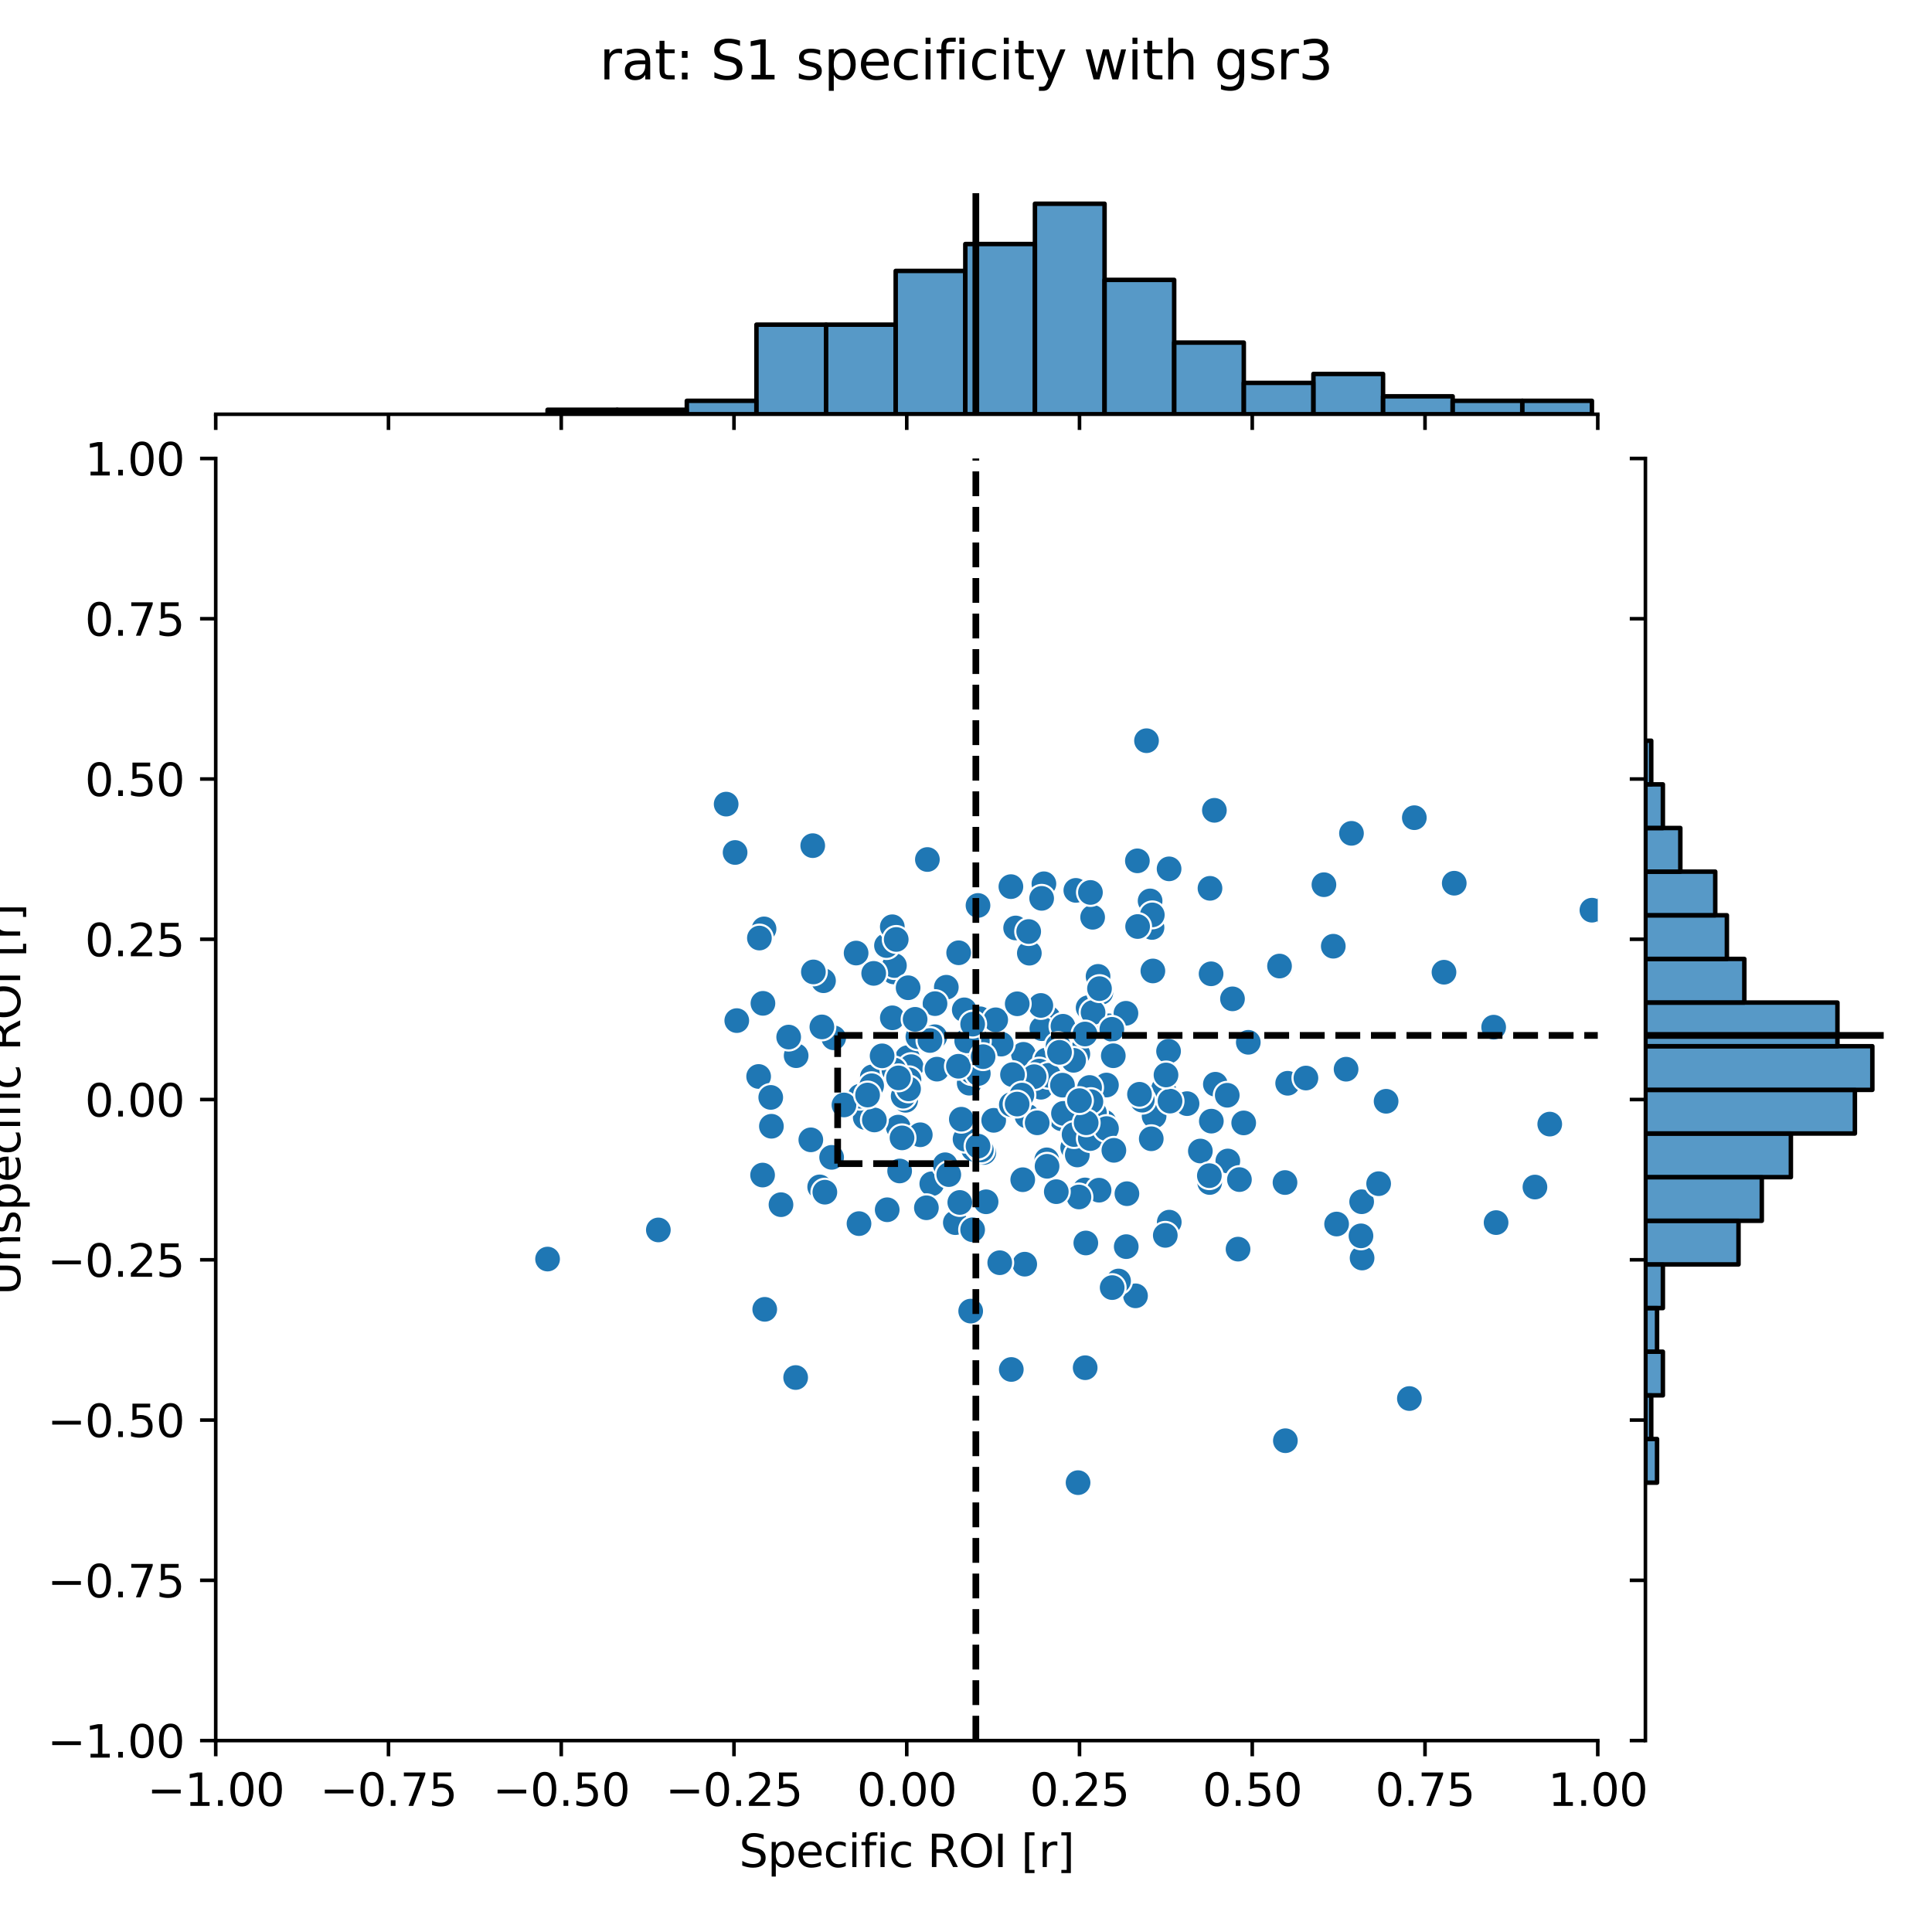 <?xml version="1.0" encoding="utf-8" standalone="no"?>
<!DOCTYPE svg PUBLIC "-//W3C//DTD SVG 1.1//EN"
  "http://www.w3.org/Graphics/SVG/1.1/DTD/svg11.dtd">
<svg xmlns:xlink="http://www.w3.org/1999/xlink" width="432pt" height="432pt" viewBox="0 0 432 432" xmlns="http://www.w3.org/2000/svg" version="1.1">
 <defs>
  <style type="text/css">*{stroke-linejoin: round; stroke-linecap: butt}</style>
 </defs>
 <g id="figure_1">
  <g id="patch_1">
   <path d="M 0 432 
L 432 432 
L 432 0 
L 0 0 
z
" style="fill: #ffffff"/>
  </g>
  <g id="axes_1">
   <g id="patch_2">
    <path d="M 48.237 389.2 
L 357.264 389.2 
L 357.264 102.514 
L 48.237 102.514 
z
" style="fill: #ffffff"/>
   </g>
   <g id="PathCollection_1">
    <defs>
     <path id="mc06c9dfa4b" d="M 0 3 
C 0.796 3 1.559 2.684 2.121 2.121 
C 2.684 1.559 3 0.796 3 0 
C 3 -0.796 2.684 -1.559 2.121 -2.121 
C 1.559 -2.684 0.796 -3 0 -3 
C -0.796 -3 -1.559 -2.684 -2.121 -2.121 
C -2.684 -1.559 -3 -0.796 -3 0 
C -3 0.796 -2.684 1.559 -2.121 2.121 
C -1.559 2.684 -0.796 3 0 3 
z
" style="stroke: #ffffff; stroke-width: 0.48"/>
    </defs>
    <g clip-path="url(#p8446af48f5)">
     <use xlink:href="#mc06c9dfa4b" x="199.853" y="217.326" style="fill: #1f77b4; stroke: #ffffff; stroke-width: 0.48"/>
     <use xlink:href="#mc06c9dfa4b" x="298.868" y="273.698" style="fill: #1f77b4; stroke: #ffffff; stroke-width: 0.48"/>
     <use xlink:href="#mc06c9dfa4b" x="304.468" y="268.711" style="fill: #1f77b4; stroke: #ffffff; stroke-width: 0.48"/>
     <use xlink:href="#mc06c9dfa4b" x="279.121" y="233.06" style="fill: #1f77b4; stroke: #ffffff; stroke-width: 0.48"/>
     <use xlink:href="#mc06c9dfa4b" x="270.803" y="217.745" style="fill: #1f77b4; stroke: #ffffff; stroke-width: 0.48"/>
     <use xlink:href="#mc06c9dfa4b" x="191.429" y="213.106" style="fill: #1f77b4; stroke: #ffffff; stroke-width: 0.48"/>
     <use xlink:href="#mc06c9dfa4b" x="268.403" y="257.371" style="fill: #1f77b4; stroke: #ffffff; stroke-width: 0.48"/>
     <use xlink:href="#mc06c9dfa4b" x="287.924" y="242.222" style="fill: #1f77b4; stroke: #ffffff; stroke-width: 0.48"/>
     <use xlink:href="#mc06c9dfa4b" x="242.609" y="266.073" style="fill: #1f77b4; stroke: #ffffff; stroke-width: 0.48"/>
     <use xlink:href="#mc06c9dfa4b" x="257.594" y="207.384" style="fill: #1f77b4; stroke: #ffffff; stroke-width: 0.48"/>
     <use xlink:href="#mc06c9dfa4b" x="261.45" y="273.277" style="fill: #1f77b4; stroke: #ffffff; stroke-width: 0.48"/>
     <use xlink:href="#mc06c9dfa4b" x="275.588" y="223.345" style="fill: #1f77b4; stroke: #ffffff; stroke-width: 0.48"/>
     <use xlink:href="#mc06c9dfa4b" x="260.175" y="243.449" style="fill: #1f77b4; stroke: #ffffff; stroke-width: 0.48"/>
     <use xlink:href="#mc06c9dfa4b" x="247.405" y="242.616" style="fill: #1f77b4; stroke: #ffffff; stroke-width: 0.48"/>
     <use xlink:href="#mc06c9dfa4b" x="247.931" y="229.377" style="fill: #1f77b4; stroke: #ffffff; stroke-width: 0.48"/>
     <use xlink:href="#mc06c9dfa4b" x="278.094" y="251.086" style="fill: #1f77b4; stroke: #ffffff; stroke-width: 0.48"/>
     <use xlink:href="#mc06c9dfa4b" x="234.371" y="227.589" style="fill: #1f77b4; stroke: #ffffff; stroke-width: 0.48"/>
     <use xlink:href="#mc06c9dfa4b" x="233.42" y="197.614" style="fill: #1f77b4; stroke: #ffffff; stroke-width: 0.48"/>
     <use xlink:href="#mc06c9dfa4b" x="245.756" y="266.13" style="fill: #1f77b4; stroke: #ffffff; stroke-width: 0.48"/>
     <use xlink:href="#mc06c9dfa4b" x="217.332" y="238.025" style="fill: #1f77b4; stroke: #ffffff; stroke-width: 0.48"/>
     <use xlink:href="#mc06c9dfa4b" x="243.305" y="225.33" style="fill: #1f77b4; stroke: #ffffff; stroke-width: 0.48"/>
     <use xlink:href="#mc06c9dfa4b" x="241.005" y="235.677" style="fill: #1f77b4; stroke: #ffffff; stroke-width: 0.48"/>
     <use xlink:href="#mc06c9dfa4b" x="222.194" y="250.509" style="fill: #1f77b4; stroke: #ffffff; stroke-width: 0.48"/>
     <use xlink:href="#mc06c9dfa4b" x="199.525" y="227.587" style="fill: #1f77b4; stroke: #ffffff; stroke-width: 0.48"/>
     <use xlink:href="#mc06c9dfa4b" x="232.962" y="230.017" style="fill: #1f77b4; stroke: #ffffff; stroke-width: 0.48"/>
     <use xlink:href="#mc06c9dfa4b" x="228.849" y="235.75" style="fill: #1f77b4; stroke: #ffffff; stroke-width: 0.48"/>
     <use xlink:href="#mc06c9dfa4b" x="232.734" y="224.821" style="fill: #1f77b4; stroke: #ffffff; stroke-width: 0.48"/>
     <use xlink:href="#mc06c9dfa4b" x="246.158" y="221.925" style="fill: #1f77b4; stroke: #ffffff; stroke-width: 0.48"/>
     <use xlink:href="#mc06c9dfa4b" x="202.915" y="236.506" style="fill: #1f77b4; stroke: #ffffff; stroke-width: 0.48"/>
     <use xlink:href="#mc06c9dfa4b" x="237.684" y="229.475" style="fill: #1f77b4; stroke: #ffffff; stroke-width: 0.48"/>
     <use xlink:href="#mc06c9dfa4b" x="239.854" y="256.603" style="fill: #1f77b4; stroke: #ffffff; stroke-width: 0.48"/>
     <use xlink:href="#mc06c9dfa4b" x="208.349" y="264.697" style="fill: #1f77b4; stroke: #ffffff; stroke-width: 0.48"/>
     <use xlink:href="#mc06c9dfa4b" x="270.485" y="264.41" style="fill: #1f77b4; stroke: #ffffff; stroke-width: 0.48"/>
     <use xlink:href="#mc06c9dfa4b" x="298.125" y="211.577" style="fill: #1f77b4; stroke: #ffffff; stroke-width: 0.48"/>
     <use xlink:href="#mc06c9dfa4b" x="287.33" y="264.419" style="fill: #1f77b4; stroke: #ffffff; stroke-width: 0.48"/>
     <use xlink:href="#mc06c9dfa4b" x="271.76" y="242.438" style="fill: #1f77b4; stroke: #ffffff; stroke-width: 0.48"/>
     <use xlink:href="#mc06c9dfa4b" x="216.719" y="242.204" style="fill: #1f77b4; stroke: #ffffff; stroke-width: 0.48"/>
     <use xlink:href="#mc06c9dfa4b" x="257.786" y="217.108" style="fill: #1f77b4; stroke: #ffffff; stroke-width: 0.48"/>
     <use xlink:href="#mc06c9dfa4b" x="315.142" y="312.717" style="fill: #1f77b4; stroke: #ffffff; stroke-width: 0.48"/>
     <use xlink:href="#mc06c9dfa4b" x="211.342" y="260.442" style="fill: #1f77b4; stroke: #ffffff; stroke-width: 0.48"/>
     <use xlink:href="#mc06c9dfa4b" x="241.058" y="331.524" style="fill: #1f77b4; stroke: #ffffff; stroke-width: 0.48"/>
     <use xlink:href="#mc06c9dfa4b" x="308.268" y="264.673" style="fill: #1f77b4; stroke: #ffffff; stroke-width: 0.48"/>
     <use xlink:href="#mc06c9dfa4b" x="343.216" y="265.429" style="fill: #1f77b4; stroke: #ffffff; stroke-width: 0.48"/>
     <use xlink:href="#mc06c9dfa4b" x="334.528" y="273.376" style="fill: #1f77b4; stroke: #ffffff; stroke-width: 0.48"/>
     <use xlink:href="#mc06c9dfa4b" x="181.932" y="217.504" style="fill: #1f77b4; stroke: #ffffff; stroke-width: 0.48"/>
     <use xlink:href="#mc06c9dfa4b" x="346.527" y="251.353" style="fill: #1f77b4; stroke: #ffffff; stroke-width: 0.48"/>
     <use xlink:href="#mc06c9dfa4b" x="355.957" y="203.522" style="fill: #1f77b4; stroke: #ffffff; stroke-width: 0.48"/>
     <use xlink:href="#mc06c9dfa4b" x="214.359" y="213.044" style="fill: #1f77b4; stroke: #ffffff; stroke-width: 0.48"/>
     <use xlink:href="#mc06c9dfa4b" x="229.133" y="282.674" style="fill: #1f77b4; stroke: #ffffff; stroke-width: 0.48"/>
     <use xlink:href="#mc06c9dfa4b" x="237.362" y="250.162" style="fill: #1f77b4; stroke: #ffffff; stroke-width: 0.48"/>
     <use xlink:href="#mc06c9dfa4b" x="287.414" y="322.147" style="fill: #1f77b4; stroke: #ffffff; stroke-width: 0.48"/>
     <use xlink:href="#mc06c9dfa4b" x="253.903" y="289.75" style="fill: #1f77b4; stroke: #ffffff; stroke-width: 0.48"/>
     <use xlink:href="#mc06c9dfa4b" x="243.633" y="243.163" style="fill: #1f77b4; stroke: #ffffff; stroke-width: 0.48"/>
     <use xlink:href="#mc06c9dfa4b" x="183.285" y="265.392" style="fill: #1f77b4; stroke: #ffffff; stroke-width: 0.48"/>
     <use xlink:href="#mc06c9dfa4b" x="207.366" y="192.19" style="fill: #1f77b4; stroke: #ffffff; stroke-width: 0.48"/>
     <use xlink:href="#mc06c9dfa4b" x="258.061" y="249.545" style="fill: #1f77b4; stroke: #ffffff; stroke-width: 0.48"/>
     <use xlink:href="#mc06c9dfa4b" x="302.194" y="186.336" style="fill: #1f77b4; stroke: #ffffff; stroke-width: 0.48"/>
     <use xlink:href="#mc06c9dfa4b" x="286.362" y="216.346" style="fill: #1f77b4; stroke: #ffffff; stroke-width: 0.48"/>
     <use xlink:href="#mc06c9dfa4b" x="233.991" y="237.011" style="fill: #1f77b4; stroke: #ffffff; stroke-width: 0.48"/>
     <use xlink:href="#mc06c9dfa4b" x="316.248" y="182.836" style="fill: #1f77b4; stroke: #ffffff; stroke-width: 0.48"/>
     <use xlink:href="#mc06c9dfa4b" x="270.557" y="198.633" style="fill: #1f77b4; stroke: #ffffff; stroke-width: 0.48"/>
     <use xlink:href="#mc06c9dfa4b" x="309.937" y="246.249" style="fill: #1f77b4; stroke: #ffffff; stroke-width: 0.48"/>
     <use xlink:href="#mc06c9dfa4b" x="300.988" y="239.076" style="fill: #1f77b4; stroke: #ffffff; stroke-width: 0.48"/>
     <use xlink:href="#mc06c9dfa4b" x="304.566" y="281.297" style="fill: #1f77b4; stroke: #ffffff; stroke-width: 0.48"/>
     <use xlink:href="#mc06c9dfa4b" x="333.987" y="229.678" style="fill: #1f77b4; stroke: #ffffff; stroke-width: 0.48"/>
     <use xlink:href="#mc06c9dfa4b" x="260.563" y="276.231" style="fill: #1f77b4; stroke: #ffffff; stroke-width: 0.48"/>
     <use xlink:href="#mc06c9dfa4b" x="246.857" y="250.88" style="fill: #1f77b4; stroke: #ffffff; stroke-width: 0.48"/>
     <use xlink:href="#mc06c9dfa4b" x="244.414" y="226.384" style="fill: #1f77b4; stroke: #ffffff; stroke-width: 0.48"/>
     <use xlink:href="#mc06c9dfa4b" x="223.546" y="282.346" style="fill: #1f77b4; stroke: #ffffff; stroke-width: 0.48"/>
     <use xlink:href="#mc06c9dfa4b" x="237.796" y="248.952" style="fill: #1f77b4; stroke: #ffffff; stroke-width: 0.48"/>
     <use xlink:href="#mc06c9dfa4b" x="242.008" y="253.647" style="fill: #1f77b4; stroke: #ffffff; stroke-width: 0.48"/>
     <use xlink:href="#mc06c9dfa4b" x="251.83" y="278.75" style="fill: #1f77b4; stroke: #ffffff; stroke-width: 0.48"/>
     <use xlink:href="#mc06c9dfa4b" x="232.748" y="243.113" style="fill: #1f77b4; stroke: #ffffff; stroke-width: 0.48"/>
     <use xlink:href="#mc06c9dfa4b" x="228.688" y="263.786" style="fill: #1f77b4; stroke: #ffffff; stroke-width: 0.48"/>
     <use xlink:href="#mc06c9dfa4b" x="170.997" y="292.77" style="fill: #1f77b4; stroke: #ffffff; stroke-width: 0.48"/>
     <use xlink:href="#mc06c9dfa4b" x="195.067" y="240.779" style="fill: #1f77b4; stroke: #ffffff; stroke-width: 0.48"/>
     <use xlink:href="#mc06c9dfa4b" x="232.915" y="200.874" style="fill: #1f77b4; stroke: #ffffff; stroke-width: 0.48"/>
     <use xlink:href="#mc06c9dfa4b" x="172.489" y="251.834" style="fill: #1f77b4; stroke: #ffffff; stroke-width: 0.48"/>
     <use xlink:href="#mc06c9dfa4b" x="174.631" y="269.369" style="fill: #1f77b4; stroke: #ffffff; stroke-width: 0.48"/>
     <use xlink:href="#mc06c9dfa4b" x="223.872" y="233.466" style="fill: #1f77b4; stroke: #ffffff; stroke-width: 0.48"/>
     <use xlink:href="#mc06c9dfa4b" x="122.438" y="281.53" style="fill: #1f77b4; stroke: #ffffff; stroke-width: 0.48"/>
     <use xlink:href="#mc06c9dfa4b" x="234.057" y="259.347" style="fill: #1f77b4; stroke: #ffffff; stroke-width: 0.48"/>
     <use xlink:href="#mc06c9dfa4b" x="177.911" y="308.02" style="fill: #1f77b4; stroke: #ffffff; stroke-width: 0.48"/>
     <use xlink:href="#mc06c9dfa4b" x="199.995" y="215.897" style="fill: #1f77b4; stroke: #ffffff; stroke-width: 0.48"/>
     <use xlink:href="#mc06c9dfa4b" x="211.599" y="220.748" style="fill: #1f77b4; stroke: #ffffff; stroke-width: 0.48"/>
     <use xlink:href="#mc06c9dfa4b" x="251.763" y="226.574" style="fill: #1f77b4; stroke: #ffffff; stroke-width: 0.48"/>
     <use xlink:href="#mc06c9dfa4b" x="184.442" y="266.576" style="fill: #1f77b4; stroke: #ffffff; stroke-width: 0.48"/>
     <use xlink:href="#mc06c9dfa4b" x="198.22" y="211.427" style="fill: #1f77b4; stroke: #ffffff; stroke-width: 0.48"/>
     <use xlink:href="#mc06c9dfa4b" x="170.842" y="207.703" style="fill: #1f77b4; stroke: #ffffff; stroke-width: 0.48"/>
     <use xlink:href="#mc06c9dfa4b" x="162.37" y="179.803" style="fill: #1f77b4; stroke: #ffffff; stroke-width: 0.48"/>
     <use xlink:href="#mc06c9dfa4b" x="169.804" y="209.752" style="fill: #1f77b4; stroke: #ffffff; stroke-width: 0.48"/>
     <use xlink:href="#mc06c9dfa4b" x="181.729" y="189.09" style="fill: #1f77b4; stroke: #ffffff; stroke-width: 0.48"/>
     <use xlink:href="#mc06c9dfa4b" x="265.427" y="246.777" style="fill: #1f77b4; stroke: #ffffff; stroke-width: 0.48"/>
     <use xlink:href="#mc06c9dfa4b" x="322.88" y="217.39" style="fill: #1f77b4; stroke: #ffffff; stroke-width: 0.48"/>
     <use xlink:href="#mc06c9dfa4b" x="254.322" y="192.486" style="fill: #1f77b4; stroke: #ffffff; stroke-width: 0.48"/>
     <use xlink:href="#mc06c9dfa4b" x="245.53" y="218.318" style="fill: #1f77b4; stroke: #ffffff; stroke-width: 0.48"/>
     <use xlink:href="#mc06c9dfa4b" x="228.922" y="248.577" style="fill: #1f77b4; stroke: #ffffff; stroke-width: 0.48"/>
     <use xlink:href="#mc06c9dfa4b" x="245.848" y="221.06" style="fill: #1f77b4; stroke: #ffffff; stroke-width: 0.48"/>
     <use xlink:href="#mc06c9dfa4b" x="325.174" y="197.489" style="fill: #1f77b4; stroke: #ffffff; stroke-width: 0.48"/>
     <use xlink:href="#mc06c9dfa4b" x="261.411" y="194.278" style="fill: #1f77b4; stroke: #ffffff; stroke-width: 0.48"/>
     <use xlink:href="#mc06c9dfa4b" x="304.317" y="276.338" style="fill: #1f77b4; stroke: #ffffff; stroke-width: 0.48"/>
     <use xlink:href="#mc06c9dfa4b" x="226.039" y="198.253" style="fill: #1f77b4; stroke: #ffffff; stroke-width: 0.48"/>
     <use xlink:href="#mc06c9dfa4b" x="261.623" y="246.211" style="fill: #1f77b4; stroke: #ffffff; stroke-width: 0.48"/>
     <use xlink:href="#mc06c9dfa4b" x="274.416" y="244.903" style="fill: #1f77b4; stroke: #ffffff; stroke-width: 0.48"/>
     <use xlink:href="#mc06c9dfa4b" x="292.009" y="241.052" style="fill: #1f77b4; stroke: #ffffff; stroke-width: 0.48"/>
     <use xlink:href="#mc06c9dfa4b" x="256.364" y="165.625" style="fill: #1f77b4; stroke: #ffffff; stroke-width: 0.48"/>
     <use xlink:href="#mc06c9dfa4b" x="296.034" y="197.821" style="fill: #1f77b4; stroke: #ffffff; stroke-width: 0.48"/>
     <use xlink:href="#mc06c9dfa4b" x="250.112" y="286.434" style="fill: #1f77b4; stroke: #ffffff; stroke-width: 0.48"/>
     <use xlink:href="#mc06c9dfa4b" x="274.547" y="259.599" style="fill: #1f77b4; stroke: #ffffff; stroke-width: 0.48"/>
     <use xlink:href="#mc06c9dfa4b" x="261.293" y="235.054" style="fill: #1f77b4; stroke: #ffffff; stroke-width: 0.48"/>
     <use xlink:href="#mc06c9dfa4b" x="217.67" y="256.958" style="fill: #1f77b4; stroke: #ffffff; stroke-width: 0.48"/>
     <use xlink:href="#mc06c9dfa4b" x="257.424" y="254.631" style="fill: #1f77b4; stroke: #ffffff; stroke-width: 0.48"/>
     <use xlink:href="#mc06c9dfa4b" x="147.21" y="275.018" style="fill: #1f77b4; stroke: #ffffff; stroke-width: 0.48"/>
     <use xlink:href="#mc06c9dfa4b" x="199.521" y="207.225" style="fill: #1f77b4; stroke: #ffffff; stroke-width: 0.48"/>
     <use xlink:href="#mc06c9dfa4b" x="232.393" y="239.492" style="fill: #1f77b4; stroke: #ffffff; stroke-width: 0.48"/>
     <use xlink:href="#mc06c9dfa4b" x="200.848" y="252.023" style="fill: #1f77b4; stroke: #ffffff; stroke-width: 0.48"/>
     <use xlink:href="#mc06c9dfa4b" x="186.414" y="232.057" style="fill: #1f77b4; stroke: #ffffff; stroke-width: 0.48"/>
     <use xlink:href="#mc06c9dfa4b" x="164.37" y="190.618" style="fill: #1f77b4; stroke: #ffffff; stroke-width: 0.48"/>
     <use xlink:href="#mc06c9dfa4b" x="169.633" y="240.702" style="fill: #1f77b4; stroke: #ffffff; stroke-width: 0.48"/>
     <use xlink:href="#mc06c9dfa4b" x="271.541" y="181.19" style="fill: #1f77b4; stroke: #ffffff; stroke-width: 0.48"/>
     <use xlink:href="#mc06c9dfa4b" x="270.415" y="262.88" style="fill: #1f77b4; stroke: #ffffff; stroke-width: 0.48"/>
     <use xlink:href="#mc06c9dfa4b" x="205.245" y="231.826" style="fill: #1f77b4; stroke: #ffffff; stroke-width: 0.48"/>
     <use xlink:href="#mc06c9dfa4b" x="244.726" y="248.835" style="fill: #1f77b4; stroke: #ffffff; stroke-width: 0.48"/>
     <use xlink:href="#mc06c9dfa4b" x="230.164" y="213.137" style="fill: #1f77b4; stroke: #ffffff; stroke-width: 0.48"/>
     <use xlink:href="#mc06c9dfa4b" x="242.648" y="305.823" style="fill: #1f77b4; stroke: #ffffff; stroke-width: 0.48"/>
     <use xlink:href="#mc06c9dfa4b" x="241.252" y="267.65" style="fill: #1f77b4; stroke: #ffffff; stroke-width: 0.48"/>
     <use xlink:href="#mc06c9dfa4b" x="260.721" y="240.366" style="fill: #1f77b4; stroke: #ffffff; stroke-width: 0.48"/>
     <use xlink:href="#mc06c9dfa4b" x="218.107" y="227.925" style="fill: #1f77b4; stroke: #ffffff; stroke-width: 0.48"/>
     <use xlink:href="#mc06c9dfa4b" x="248.609" y="230.156" style="fill: #1f77b4; stroke: #ffffff; stroke-width: 0.48"/>
     <use xlink:href="#mc06c9dfa4b" x="185.956" y="258.787" style="fill: #1f77b4; stroke: #ffffff; stroke-width: 0.48"/>
     <use xlink:href="#mc06c9dfa4b" x="193.472" y="249.867" style="fill: #1f77b4; stroke: #ffffff; stroke-width: 0.48"/>
     <use xlink:href="#mc06c9dfa4b" x="205.778" y="253.735" style="fill: #1f77b4; stroke: #ffffff; stroke-width: 0.48"/>
     <use xlink:href="#mc06c9dfa4b" x="170.596" y="224.35" style="fill: #1f77b4; stroke: #ffffff; stroke-width: 0.48"/>
     <use xlink:href="#mc06c9dfa4b" x="203.749" y="238.5" style="fill: #1f77b4; stroke: #ffffff; stroke-width: 0.48"/>
     <use xlink:href="#mc06c9dfa4b" x="234.126" y="260.786" style="fill: #1f77b4; stroke: #ffffff; stroke-width: 0.48"/>
     <use xlink:href="#mc06c9dfa4b" x="229.626" y="249.53" style="fill: #1f77b4; stroke: #ffffff; stroke-width: 0.48"/>
     <use xlink:href="#mc06c9dfa4b" x="178.02" y="236.054" style="fill: #1f77b4; stroke: #ffffff; stroke-width: 0.48"/>
     <use xlink:href="#mc06c9dfa4b" x="217.247" y="239.595" style="fill: #1f77b4; stroke: #ffffff; stroke-width: 0.48"/>
     <use xlink:href="#mc06c9dfa4b" x="192.076" y="273.605" style="fill: #1f77b4; stroke: #ffffff; stroke-width: 0.48"/>
     <use xlink:href="#mc06c9dfa4b" x="219.152" y="227.802" style="fill: #1f77b4; stroke: #ffffff; stroke-width: 0.48"/>
     <use xlink:href="#mc06c9dfa4b" x="231.917" y="251.066" style="fill: #1f77b4; stroke: #ffffff; stroke-width: 0.48"/>
     <use xlink:href="#mc06c9dfa4b" x="209.042" y="231.816" style="fill: #1f77b4; stroke: #ffffff; stroke-width: 0.48"/>
     <use xlink:href="#mc06c9dfa4b" x="251.982" y="266.913" style="fill: #1f77b4; stroke: #ffffff; stroke-width: 0.48"/>
     <use xlink:href="#mc06c9dfa4b" x="215.615" y="225.803" style="fill: #1f77b4; stroke: #ffffff; stroke-width: 0.48"/>
     <use xlink:href="#mc06c9dfa4b" x="192.311" y="245.112" style="fill: #1f77b4; stroke: #ffffff; stroke-width: 0.48"/>
     <use xlink:href="#mc06c9dfa4b" x="188.708" y="247.073" style="fill: #1f77b4; stroke: #ffffff; stroke-width: 0.48"/>
     <use xlink:href="#mc06c9dfa4b" x="203.251" y="241.447" style="fill: #1f77b4; stroke: #ffffff; stroke-width: 0.48"/>
     <use xlink:href="#mc06c9dfa4b" x="184.14" y="219.295" style="fill: #1f77b4; stroke: #ffffff; stroke-width: 0.48"/>
     <use xlink:href="#mc06c9dfa4b" x="195.512" y="250.427" style="fill: #1f77b4; stroke: #ffffff; stroke-width: 0.48"/>
     <use xlink:href="#mc06c9dfa4b" x="194.9" y="242.773" style="fill: #1f77b4; stroke: #ffffff; stroke-width: 0.48"/>
     <use xlink:href="#mc06c9dfa4b" x="244.316" y="205.105" style="fill: #1f77b4; stroke: #ffffff; stroke-width: 0.48"/>
     <use xlink:href="#mc06c9dfa4b" x="234.462" y="240.445" style="fill: #1f77b4; stroke: #ffffff; stroke-width: 0.48"/>
     <use xlink:href="#mc06c9dfa4b" x="215.789" y="254.719" style="fill: #1f77b4; stroke: #ffffff; stroke-width: 0.48"/>
     <use xlink:href="#mc06c9dfa4b" x="236.593" y="233.803" style="fill: #1f77b4; stroke: #ffffff; stroke-width: 0.48"/>
     <use xlink:href="#mc06c9dfa4b" x="202.505" y="246.031" style="fill: #1f77b4; stroke: #ffffff; stroke-width: 0.48"/>
     <use xlink:href="#mc06c9dfa4b" x="240.055" y="237.091" style="fill: #1f77b4; stroke: #ffffff; stroke-width: 0.48"/>
     <use xlink:href="#mc06c9dfa4b" x="240.559" y="199.091" style="fill: #1f77b4; stroke: #ffffff; stroke-width: 0.48"/>
     <use xlink:href="#mc06c9dfa4b" x="277.14" y="263.76" style="fill: #1f77b4; stroke: #ffffff; stroke-width: 0.48"/>
     <use xlink:href="#mc06c9dfa4b" x="218.541" y="232.774" style="fill: #1f77b4; stroke: #ffffff; stroke-width: 0.48"/>
     <use xlink:href="#mc06c9dfa4b" x="209.07" y="224.415" style="fill: #1f77b4; stroke: #ffffff; stroke-width: 0.48"/>
     <use xlink:href="#mc06c9dfa4b" x="231.233" y="240.749" style="fill: #1f77b4; stroke: #ffffff; stroke-width: 0.48"/>
     <use xlink:href="#mc06c9dfa4b" x="240.884" y="258.254" style="fill: #1f77b4; stroke: #ffffff; stroke-width: 0.48"/>
     <use xlink:href="#mc06c9dfa4b" x="222.643" y="228.03" style="fill: #1f77b4; stroke: #ffffff; stroke-width: 0.48"/>
     <use xlink:href="#mc06c9dfa4b" x="227.455" y="224.45" style="fill: #1f77b4; stroke: #ffffff; stroke-width: 0.48"/>
     <use xlink:href="#mc06c9dfa4b" x="255.419" y="246.002" style="fill: #1f77b4; stroke: #ffffff; stroke-width: 0.48"/>
     <use xlink:href="#mc06c9dfa4b" x="254.794" y="244.683" style="fill: #1f77b4; stroke: #ffffff; stroke-width: 0.48"/>
     <use xlink:href="#mc06c9dfa4b" x="227.1" y="207.497" style="fill: #1f77b4; stroke: #ffffff; stroke-width: 0.48"/>
     <use xlink:href="#mc06c9dfa4b" x="199.885" y="239.244" style="fill: #1f77b4; stroke: #ffffff; stroke-width: 0.48"/>
     <use xlink:href="#mc06c9dfa4b" x="195.358" y="217.651" style="fill: #1f77b4; stroke: #ffffff; stroke-width: 0.48"/>
     <use xlink:href="#mc06c9dfa4b" x="243.826" y="199.554" style="fill: #1f77b4; stroke: #ffffff; stroke-width: 0.48"/>
     <use xlink:href="#mc06c9dfa4b" x="240.167" y="253.687" style="fill: #1f77b4; stroke: #ffffff; stroke-width: 0.48"/>
     <use xlink:href="#mc06c9dfa4b" x="276.831" y="279.307" style="fill: #1f77b4; stroke: #ffffff; stroke-width: 0.48"/>
     <use xlink:href="#mc06c9dfa4b" x="243.797" y="254.588" style="fill: #1f77b4; stroke: #ffffff; stroke-width: 0.48"/>
     <use xlink:href="#mc06c9dfa4b" x="257.167" y="201.447" style="fill: #1f77b4; stroke: #ffffff; stroke-width: 0.48"/>
     <use xlink:href="#mc06c9dfa4b" x="201.162" y="261.833" style="fill: #1f77b4; stroke: #ffffff; stroke-width: 0.48"/>
     <use xlink:href="#mc06c9dfa4b" x="226.399" y="240.29" style="fill: #1f77b4; stroke: #ffffff; stroke-width: 0.48"/>
     <use xlink:href="#mc06c9dfa4b" x="218.751" y="240.046" style="fill: #1f77b4; stroke: #ffffff; stroke-width: 0.48"/>
     <use xlink:href="#mc06c9dfa4b" x="247.415" y="252.351" style="fill: #1f77b4; stroke: #ffffff; stroke-width: 0.48"/>
     <use xlink:href="#mc06c9dfa4b" x="181.302" y="254.87" style="fill: #1f77b4; stroke: #ffffff; stroke-width: 0.48"/>
     <use xlink:href="#mc06c9dfa4b" x="176.35" y="231.893" style="fill: #1f77b4; stroke: #ffffff; stroke-width: 0.48"/>
     <use xlink:href="#mc06c9dfa4b" x="164.745" y="228.21" style="fill: #1f77b4; stroke: #ffffff; stroke-width: 0.48"/>
     <use xlink:href="#mc06c9dfa4b" x="286.106" y="216.012" style="fill: #1f77b4; stroke: #ffffff; stroke-width: 0.48"/>
     <use xlink:href="#mc06c9dfa4b" x="243.929" y="246.329" style="fill: #1f77b4; stroke: #ffffff; stroke-width: 0.48"/>
     <use xlink:href="#mc06c9dfa4b" x="207.144" y="270.06" style="fill: #1f77b4; stroke: #ffffff; stroke-width: 0.48"/>
     <use xlink:href="#mc06c9dfa4b" x="226.129" y="306.218" style="fill: #1f77b4; stroke: #ffffff; stroke-width: 0.48"/>
     <use xlink:href="#mc06c9dfa4b" x="198.38" y="270.505" style="fill: #1f77b4; stroke: #ffffff; stroke-width: 0.48"/>
     <use xlink:href="#mc06c9dfa4b" x="257.659" y="204.571" style="fill: #1f77b4; stroke: #ffffff; stroke-width: 0.48"/>
     <use xlink:href="#mc06c9dfa4b" x="219.991" y="257.691" style="fill: #1f77b4; stroke: #ffffff; stroke-width: 0.48"/>
     <use xlink:href="#mc06c9dfa4b" x="201.952" y="245.113" style="fill: #1f77b4; stroke: #ffffff; stroke-width: 0.48"/>
     <use xlink:href="#mc06c9dfa4b" x="213.615" y="273.385" style="fill: #1f77b4; stroke: #ffffff; stroke-width: 0.48"/>
     <use xlink:href="#mc06c9dfa4b" x="203.156" y="243.476" style="fill: #1f77b4; stroke: #ffffff; stroke-width: 0.48"/>
     <use xlink:href="#mc06c9dfa4b" x="217.048" y="293.166" style="fill: #1f77b4; stroke: #ffffff; stroke-width: 0.48"/>
     <use xlink:href="#mc06c9dfa4b" x="220.491" y="268.72" style="fill: #1f77b4; stroke: #ffffff; stroke-width: 0.48"/>
     <use xlink:href="#mc06c9dfa4b" x="203.058" y="220.861" style="fill: #1f77b4; stroke: #ffffff; stroke-width: 0.48"/>
     <use xlink:href="#mc06c9dfa4b" x="249.066" y="257.215" style="fill: #1f77b4; stroke: #ffffff; stroke-width: 0.48"/>
     <use xlink:href="#mc06c9dfa4b" x="242.872" y="251.056" style="fill: #1f77b4; stroke: #ffffff; stroke-width: 0.48"/>
     <use xlink:href="#mc06c9dfa4b" x="170.516" y="262.744" style="fill: #1f77b4; stroke: #ffffff; stroke-width: 0.48"/>
     <use xlink:href="#mc06c9dfa4b" x="200.903" y="241.017" style="fill: #1f77b4; stroke: #ffffff; stroke-width: 0.48"/>
     <use xlink:href="#mc06c9dfa4b" x="216.156" y="232.739" style="fill: #1f77b4; stroke: #ffffff; stroke-width: 0.48"/>
     <use xlink:href="#mc06c9dfa4b" x="248.935" y="236.067" style="fill: #1f77b4; stroke: #ffffff; stroke-width: 0.48"/>
     <use xlink:href="#mc06c9dfa4b" x="254.373" y="207.173" style="fill: #1f77b4; stroke: #ffffff; stroke-width: 0.48"/>
     <use xlink:href="#mc06c9dfa4b" x="237.569" y="242.645" style="fill: #1f77b4; stroke: #ffffff; stroke-width: 0.48"/>
     <use xlink:href="#mc06c9dfa4b" x="214.613" y="268.873" style="fill: #1f77b4; stroke: #ffffff; stroke-width: 0.48"/>
     <use xlink:href="#mc06c9dfa4b" x="218.684" y="202.462" style="fill: #1f77b4; stroke: #ffffff; stroke-width: 0.48"/>
     <use xlink:href="#mc06c9dfa4b" x="219.43" y="257.131" style="fill: #1f77b4; stroke: #ffffff; stroke-width: 0.48"/>
     <use xlink:href="#mc06c9dfa4b" x="197.243" y="236.09" style="fill: #1f77b4; stroke: #ffffff; stroke-width: 0.48"/>
     <use xlink:href="#mc06c9dfa4b" x="242.613" y="231.207" style="fill: #1f77b4; stroke: #ffffff; stroke-width: 0.48"/>
     <use xlink:href="#mc06c9dfa4b" x="226.137" y="246.99" style="fill: #1f77b4; stroke: #ffffff; stroke-width: 0.48"/>
     <use xlink:href="#mc06c9dfa4b" x="201.695" y="254.432" style="fill: #1f77b4; stroke: #ffffff; stroke-width: 0.48"/>
     <use xlink:href="#mc06c9dfa4b" x="193.996" y="244.85" style="fill: #1f77b4; stroke: #ffffff; stroke-width: 0.48"/>
     <use xlink:href="#mc06c9dfa4b" x="217.484" y="274.979" style="fill: #1f77b4; stroke: #ffffff; stroke-width: 0.48"/>
     <use xlink:href="#mc06c9dfa4b" x="236.909" y="235.308" style="fill: #1f77b4; stroke: #ffffff; stroke-width: 0.48"/>
     <use xlink:href="#mc06c9dfa4b" x="236.19" y="266.459" style="fill: #1f77b4; stroke: #ffffff; stroke-width: 0.48"/>
     <use xlink:href="#mc06c9dfa4b" x="242.791" y="277.935" style="fill: #1f77b4; stroke: #ffffff; stroke-width: 0.48"/>
     <use xlink:href="#mc06c9dfa4b" x="207.942" y="232.657" style="fill: #1f77b4; stroke: #ffffff; stroke-width: 0.48"/>
     <use xlink:href="#mc06c9dfa4b" x="248.683" y="287.909" style="fill: #1f77b4; stroke: #ffffff; stroke-width: 0.48"/>
     <use xlink:href="#mc06c9dfa4b" x="200.398" y="210.067" style="fill: #1f77b4; stroke: #ffffff; stroke-width: 0.48"/>
     <use xlink:href="#mc06c9dfa4b" x="183.774" y="229.622" style="fill: #1f77b4; stroke: #ffffff; stroke-width: 0.48"/>
     <use xlink:href="#mc06c9dfa4b" x="212.149" y="262.641" style="fill: #1f77b4; stroke: #ffffff; stroke-width: 0.48"/>
     <use xlink:href="#mc06c9dfa4b" x="209.508" y="239.064" style="fill: #1f77b4; stroke: #ffffff; stroke-width: 0.48"/>
     <use xlink:href="#mc06c9dfa4b" x="228.5" y="244.864" style="fill: #1f77b4; stroke: #ffffff; stroke-width: 0.48"/>
     <use xlink:href="#mc06c9dfa4b" x="241.367" y="246.104" style="fill: #1f77b4; stroke: #ffffff; stroke-width: 0.48"/>
     <use xlink:href="#mc06c9dfa4b" x="218.696" y="256.277" style="fill: #1f77b4; stroke: #ffffff; stroke-width: 0.48"/>
     <use xlink:href="#mc06c9dfa4b" x="217.491" y="229.003" style="fill: #1f77b4; stroke: #ffffff; stroke-width: 0.48"/>
     <use xlink:href="#mc06c9dfa4b" x="214.302" y="238.418" style="fill: #1f77b4; stroke: #ffffff; stroke-width: 0.48"/>
     <use xlink:href="#mc06c9dfa4b" x="219.817" y="236.269" style="fill: #1f77b4; stroke: #ffffff; stroke-width: 0.48"/>
     <use xlink:href="#mc06c9dfa4b" x="214.956" y="250.258" style="fill: #1f77b4; stroke: #ffffff; stroke-width: 0.48"/>
     <use xlink:href="#mc06c9dfa4b" x="181.876" y="217.325" style="fill: #1f77b4; stroke: #ffffff; stroke-width: 0.48"/>
     <use xlink:href="#mc06c9dfa4b" x="270.858" y="250.691" style="fill: #1f77b4; stroke: #ffffff; stroke-width: 0.48"/>
     <use xlink:href="#mc06c9dfa4b" x="172.341" y="245.385" style="fill: #1f77b4; stroke: #ffffff; stroke-width: 0.48"/>
     <use xlink:href="#mc06c9dfa4b" x="227.434" y="246.871" style="fill: #1f77b4; stroke: #ffffff; stroke-width: 0.48"/>
     <use xlink:href="#mc06c9dfa4b" x="204.622" y="227.923" style="fill: #1f77b4; stroke: #ffffff; stroke-width: 0.48"/>
     <use xlink:href="#mc06c9dfa4b" x="230.018" y="208.291" style="fill: #1f77b4; stroke: #ffffff; stroke-width: 0.48"/>
    </g>
   </g>
   <g id="matplotlib.axis_1">
    <g id="xtick_1">
     <g id="line2d_1">
      <defs>
       <path id="m99571fff8b" d="M 0 0 
L 0 3.5 
" style="stroke: #000000; stroke-width: 0.8"/>
      </defs>
      <g>
       <use xlink:href="#m99571fff8b" x="48.237" y="389.2" style="stroke: #000000; stroke-width: 0.8"/>
      </g>
     </g>
     <g id="text_1">
      <!-- −1.00 -->
      <g transform="translate(32.915 403.798) scale(0.1 -0.1)">
       <defs>
        <path id="DejaVuSans-2212" d="M 678 2272 
L 4684 2272 
L 4684 1741 
L 678 1741 
L 678 2272 
z
" transform="scale(0.016)"/>
        <path id="DejaVuSans-31" d="M 794 531 
L 1825 531 
L 1825 4091 
L 703 3866 
L 703 4441 
L 1819 4666 
L 2450 4666 
L 2450 531 
L 3481 531 
L 3481 0 
L 794 0 
L 794 531 
z
" transform="scale(0.016)"/>
        <path id="DejaVuSans-2e" d="M 684 794 
L 1344 794 
L 1344 0 
L 684 0 
L 684 794 
z
" transform="scale(0.016)"/>
        <path id="DejaVuSans-30" d="M 2034 4250 
Q 1547 4250 1301 3770 
Q 1056 3291 1056 2328 
Q 1056 1369 1301 889 
Q 1547 409 2034 409 
Q 2525 409 2770 889 
Q 3016 1369 3016 2328 
Q 3016 3291 2770 3770 
Q 2525 4250 2034 4250 
z
M 2034 4750 
Q 2819 4750 3233 4129 
Q 3647 3509 3647 2328 
Q 3647 1150 3233 529 
Q 2819 -91 2034 -91 
Q 1250 -91 836 529 
Q 422 1150 422 2328 
Q 422 3509 836 4129 
Q 1250 4750 2034 4750 
z
" transform="scale(0.016)"/>
       </defs>
       <use xlink:href="#DejaVuSans-2212"/>
       <use xlink:href="#DejaVuSans-31" transform="translate(83.789 0)"/>
       <use xlink:href="#DejaVuSans-2e" transform="translate(147.412 0)"/>
       <use xlink:href="#DejaVuSans-30" transform="translate(179.199 0)"/>
       <use xlink:href="#DejaVuSans-30" transform="translate(242.822 0)"/>
      </g>
     </g>
    </g>
    <g id="xtick_2">
     <g id="line2d_2">
      <g>
       <use xlink:href="#m99571fff8b" x="86.866" y="389.2" style="stroke: #000000; stroke-width: 0.8"/>
      </g>
     </g>
     <g id="text_2">
      <!-- −0.75 -->
      <g transform="translate(71.543 403.798) scale(0.1 -0.1)">
       <defs>
        <path id="DejaVuSans-37" d="M 525 4666 
L 3525 4666 
L 3525 4397 
L 1831 0 
L 1172 0 
L 2766 4134 
L 525 4134 
L 525 4666 
z
" transform="scale(0.016)"/>
        <path id="DejaVuSans-35" d="M 691 4666 
L 3169 4666 
L 3169 4134 
L 1269 4134 
L 1269 2991 
Q 1406 3038 1543 3061 
Q 1681 3084 1819 3084 
Q 2600 3084 3056 2656 
Q 3513 2228 3513 1497 
Q 3513 744 3044 326 
Q 2575 -91 1722 -91 
Q 1428 -91 1123 -41 
Q 819 9 494 109 
L 494 744 
Q 775 591 1075 516 
Q 1375 441 1709 441 
Q 2250 441 2565 725 
Q 2881 1009 2881 1497 
Q 2881 1984 2565 2268 
Q 2250 2553 1709 2553 
Q 1456 2553 1204 2497 
Q 953 2441 691 2322 
L 691 4666 
z
" transform="scale(0.016)"/>
       </defs>
       <use xlink:href="#DejaVuSans-2212"/>
       <use xlink:href="#DejaVuSans-30" transform="translate(83.789 0)"/>
       <use xlink:href="#DejaVuSans-2e" transform="translate(147.412 0)"/>
       <use xlink:href="#DejaVuSans-37" transform="translate(179.199 0)"/>
       <use xlink:href="#DejaVuSans-35" transform="translate(242.822 0)"/>
      </g>
     </g>
    </g>
    <g id="xtick_3">
     <g id="line2d_3">
      <g>
       <use xlink:href="#m99571fff8b" x="125.494" y="389.2" style="stroke: #000000; stroke-width: 0.8"/>
      </g>
     </g>
     <g id="text_3">
      <!-- −0.50 -->
      <g transform="translate(110.171 403.798) scale(0.1 -0.1)">
       <use xlink:href="#DejaVuSans-2212"/>
       <use xlink:href="#DejaVuSans-30" transform="translate(83.789 0)"/>
       <use xlink:href="#DejaVuSans-2e" transform="translate(147.412 0)"/>
       <use xlink:href="#DejaVuSans-35" transform="translate(179.199 0)"/>
       <use xlink:href="#DejaVuSans-30" transform="translate(242.822 0)"/>
      </g>
     </g>
    </g>
    <g id="xtick_4">
     <g id="line2d_4">
      <g>
       <use xlink:href="#m99571fff8b" x="164.122" y="389.2" style="stroke: #000000; stroke-width: 0.8"/>
      </g>
     </g>
     <g id="text_4">
      <!-- −0.25 -->
      <g transform="translate(148.8 403.798) scale(0.1 -0.1)">
       <defs>
        <path id="DejaVuSans-32" d="M 1228 531 
L 3431 531 
L 3431 0 
L 469 0 
L 469 531 
Q 828 903 1448 1529 
Q 2069 2156 2228 2338 
Q 2531 2678 2651 2914 
Q 2772 3150 2772 3378 
Q 2772 3750 2511 3984 
Q 2250 4219 1831 4219 
Q 1534 4219 1204 4116 
Q 875 4013 500 3803 
L 500 4441 
Q 881 4594 1212 4672 
Q 1544 4750 1819 4750 
Q 2544 4750 2975 4387 
Q 3406 4025 3406 3419 
Q 3406 3131 3298 2873 
Q 3191 2616 2906 2266 
Q 2828 2175 2409 1742 
Q 1991 1309 1228 531 
z
" transform="scale(0.016)"/>
       </defs>
       <use xlink:href="#DejaVuSans-2212"/>
       <use xlink:href="#DejaVuSans-30" transform="translate(83.789 0)"/>
       <use xlink:href="#DejaVuSans-2e" transform="translate(147.412 0)"/>
       <use xlink:href="#DejaVuSans-32" transform="translate(179.199 0)"/>
       <use xlink:href="#DejaVuSans-35" transform="translate(242.822 0)"/>
      </g>
     </g>
    </g>
    <g id="xtick_5">
     <g id="line2d_5">
      <g>
       <use xlink:href="#m99571fff8b" x="202.751" y="389.2" style="stroke: #000000; stroke-width: 0.8"/>
      </g>
     </g>
     <g id="text_5">
      <!-- 0.00 -->
      <g transform="translate(191.618 403.798) scale(0.1 -0.1)">
       <use xlink:href="#DejaVuSans-30"/>
       <use xlink:href="#DejaVuSans-2e" transform="translate(63.623 0)"/>
       <use xlink:href="#DejaVuSans-30" transform="translate(95.41 0)"/>
       <use xlink:href="#DejaVuSans-30" transform="translate(159.033 0)"/>
      </g>
     </g>
    </g>
    <g id="xtick_6">
     <g id="line2d_6">
      <g>
       <use xlink:href="#m99571fff8b" x="241.379" y="389.2" style="stroke: #000000; stroke-width: 0.8"/>
      </g>
     </g>
     <g id="text_6">
      <!-- 0.25 -->
      <g transform="translate(230.246 403.798) scale(0.1 -0.1)">
       <use xlink:href="#DejaVuSans-30"/>
       <use xlink:href="#DejaVuSans-2e" transform="translate(63.623 0)"/>
       <use xlink:href="#DejaVuSans-32" transform="translate(95.41 0)"/>
       <use xlink:href="#DejaVuSans-35" transform="translate(159.033 0)"/>
      </g>
     </g>
    </g>
    <g id="xtick_7">
     <g id="line2d_7">
      <g>
       <use xlink:href="#m99571fff8b" x="280.007" y="389.2" style="stroke: #000000; stroke-width: 0.8"/>
      </g>
     </g>
     <g id="text_7">
      <!-- 0.50 -->
      <g transform="translate(268.874 403.798) scale(0.1 -0.1)">
       <use xlink:href="#DejaVuSans-30"/>
       <use xlink:href="#DejaVuSans-2e" transform="translate(63.623 0)"/>
       <use xlink:href="#DejaVuSans-35" transform="translate(95.41 0)"/>
       <use xlink:href="#DejaVuSans-30" transform="translate(159.033 0)"/>
      </g>
     </g>
    </g>
    <g id="xtick_8">
     <g id="line2d_8">
      <g>
       <use xlink:href="#m99571fff8b" x="318.635" y="389.2" style="stroke: #000000; stroke-width: 0.8"/>
      </g>
     </g>
     <g id="text_8">
      <!-- 0.75 -->
      <g transform="translate(307.502 403.798) scale(0.1 -0.1)">
       <use xlink:href="#DejaVuSans-30"/>
       <use xlink:href="#DejaVuSans-2e" transform="translate(63.623 0)"/>
       <use xlink:href="#DejaVuSans-37" transform="translate(95.41 0)"/>
       <use xlink:href="#DejaVuSans-35" transform="translate(159.033 0)"/>
      </g>
     </g>
    </g>
    <g id="xtick_9">
     <g id="line2d_9">
      <g>
       <use xlink:href="#m99571fff8b" x="357.264" y="389.2" style="stroke: #000000; stroke-width: 0.8"/>
      </g>
     </g>
     <g id="text_9">
      <!-- 1.00 -->
      <g transform="translate(346.131 403.798) scale(0.1 -0.1)">
       <use xlink:href="#DejaVuSans-31"/>
       <use xlink:href="#DejaVuSans-2e" transform="translate(63.623 0)"/>
       <use xlink:href="#DejaVuSans-30" transform="translate(95.41 0)"/>
       <use xlink:href="#DejaVuSans-30" transform="translate(159.033 0)"/>
      </g>
     </g>
    </g>
    <g id="text_10">
     <!-- Specific ROI [r] -->
     <g transform="translate(165.269 417.477) scale(0.1 -0.1)">
      <defs>
       <path id="DejaVuSans-53" d="M 3425 4513 
L 3425 3897 
Q 3066 4069 2747 4153 
Q 2428 4238 2131 4238 
Q 1616 4238 1336 4038 
Q 1056 3838 1056 3469 
Q 1056 3159 1242 3001 
Q 1428 2844 1947 2747 
L 2328 2669 
Q 3034 2534 3370 2195 
Q 3706 1856 3706 1288 
Q 3706 609 3251 259 
Q 2797 -91 1919 -91 
Q 1588 -91 1214 -16 
Q 841 59 441 206 
L 441 856 
Q 825 641 1194 531 
Q 1563 422 1919 422 
Q 2459 422 2753 634 
Q 3047 847 3047 1241 
Q 3047 1584 2836 1778 
Q 2625 1972 2144 2069 
L 1759 2144 
Q 1053 2284 737 2584 
Q 422 2884 422 3419 
Q 422 4038 858 4394 
Q 1294 4750 2059 4750 
Q 2388 4750 2728 4690 
Q 3069 4631 3425 4513 
z
" transform="scale(0.016)"/>
       <path id="DejaVuSans-70" d="M 1159 525 
L 1159 -1331 
L 581 -1331 
L 581 3500 
L 1159 3500 
L 1159 2969 
Q 1341 3281 1617 3432 
Q 1894 3584 2278 3584 
Q 2916 3584 3314 3078 
Q 3713 2572 3713 1747 
Q 3713 922 3314 415 
Q 2916 -91 2278 -91 
Q 1894 -91 1617 61 
Q 1341 213 1159 525 
z
M 3116 1747 
Q 3116 2381 2855 2742 
Q 2594 3103 2138 3103 
Q 1681 3103 1420 2742 
Q 1159 2381 1159 1747 
Q 1159 1113 1420 752 
Q 1681 391 2138 391 
Q 2594 391 2855 752 
Q 3116 1113 3116 1747 
z
" transform="scale(0.016)"/>
       <path id="DejaVuSans-65" d="M 3597 1894 
L 3597 1613 
L 953 1613 
Q 991 1019 1311 708 
Q 1631 397 2203 397 
Q 2534 397 2845 478 
Q 3156 559 3463 722 
L 3463 178 
Q 3153 47 2828 -22 
Q 2503 -91 2169 -91 
Q 1331 -91 842 396 
Q 353 884 353 1716 
Q 353 2575 817 3079 
Q 1281 3584 2069 3584 
Q 2775 3584 3186 3129 
Q 3597 2675 3597 1894 
z
M 3022 2063 
Q 3016 2534 2758 2815 
Q 2500 3097 2075 3097 
Q 1594 3097 1305 2825 
Q 1016 2553 972 2059 
L 3022 2063 
z
" transform="scale(0.016)"/>
       <path id="DejaVuSans-63" d="M 3122 3366 
L 3122 2828 
Q 2878 2963 2633 3030 
Q 2388 3097 2138 3097 
Q 1578 3097 1268 2742 
Q 959 2388 959 1747 
Q 959 1106 1268 751 
Q 1578 397 2138 397 
Q 2388 397 2633 464 
Q 2878 531 3122 666 
L 3122 134 
Q 2881 22 2623 -34 
Q 2366 -91 2075 -91 
Q 1284 -91 818 406 
Q 353 903 353 1747 
Q 353 2603 823 3093 
Q 1294 3584 2113 3584 
Q 2378 3584 2631 3529 
Q 2884 3475 3122 3366 
z
" transform="scale(0.016)"/>
       <path id="DejaVuSans-69" d="M 603 3500 
L 1178 3500 
L 1178 0 
L 603 0 
L 603 3500 
z
M 603 4863 
L 1178 4863 
L 1178 4134 
L 603 4134 
L 603 4863 
z
" transform="scale(0.016)"/>
       <path id="DejaVuSans-66" d="M 2375 4863 
L 2375 4384 
L 1825 4384 
Q 1516 4384 1395 4259 
Q 1275 4134 1275 3809 
L 1275 3500 
L 2222 3500 
L 2222 3053 
L 1275 3053 
L 1275 0 
L 697 0 
L 697 3053 
L 147 3053 
L 147 3500 
L 697 3500 
L 697 3744 
Q 697 4328 969 4595 
Q 1241 4863 1831 4863 
L 2375 4863 
z
" transform="scale(0.016)"/>
       <path id="DejaVuSans-20" transform="scale(0.016)"/>
       <path id="DejaVuSans-52" d="M 2841 2188 
Q 3044 2119 3236 1894 
Q 3428 1669 3622 1275 
L 4263 0 
L 3584 0 
L 2988 1197 
Q 2756 1666 2539 1819 
Q 2322 1972 1947 1972 
L 1259 1972 
L 1259 0 
L 628 0 
L 628 4666 
L 2053 4666 
Q 2853 4666 3247 4331 
Q 3641 3997 3641 3322 
Q 3641 2881 3436 2590 
Q 3231 2300 2841 2188 
z
M 1259 4147 
L 1259 2491 
L 2053 2491 
Q 2509 2491 2742 2702 
Q 2975 2913 2975 3322 
Q 2975 3731 2742 3939 
Q 2509 4147 2053 4147 
L 1259 4147 
z
" transform="scale(0.016)"/>
       <path id="DejaVuSans-4f" d="M 2522 4238 
Q 1834 4238 1429 3725 
Q 1025 3213 1025 2328 
Q 1025 1447 1429 934 
Q 1834 422 2522 422 
Q 3209 422 3611 934 
Q 4013 1447 4013 2328 
Q 4013 3213 3611 3725 
Q 3209 4238 2522 4238 
z
M 2522 4750 
Q 3503 4750 4090 4092 
Q 4678 3434 4678 2328 
Q 4678 1225 4090 567 
Q 3503 -91 2522 -91 
Q 1538 -91 948 565 
Q 359 1222 359 2328 
Q 359 3434 948 4092 
Q 1538 4750 2522 4750 
z
" transform="scale(0.016)"/>
       <path id="DejaVuSans-49" d="M 628 4666 
L 1259 4666 
L 1259 0 
L 628 0 
L 628 4666 
z
" transform="scale(0.016)"/>
       <path id="DejaVuSans-5b" d="M 550 4863 
L 1875 4863 
L 1875 4416 
L 1125 4416 
L 1125 -397 
L 1875 -397 
L 1875 -844 
L 550 -844 
L 550 4863 
z
" transform="scale(0.016)"/>
       <path id="DejaVuSans-72" d="M 2631 2963 
Q 2534 3019 2420 3045 
Q 2306 3072 2169 3072 
Q 1681 3072 1420 2755 
Q 1159 2438 1159 1844 
L 1159 0 
L 581 0 
L 581 3500 
L 1159 3500 
L 1159 2956 
Q 1341 3275 1631 3429 
Q 1922 3584 2338 3584 
Q 2397 3584 2469 3576 
Q 2541 3569 2628 3553 
L 2631 2963 
z
" transform="scale(0.016)"/>
       <path id="DejaVuSans-5d" d="M 1947 4863 
L 1947 -844 
L 622 -844 
L 622 -397 
L 1369 -397 
L 1369 4416 
L 622 4416 
L 622 4863 
L 1947 4863 
z
" transform="scale(0.016)"/>
      </defs>
      <use xlink:href="#DejaVuSans-53"/>
      <use xlink:href="#DejaVuSans-70" transform="translate(63.477 0)"/>
      <use xlink:href="#DejaVuSans-65" transform="translate(126.953 0)"/>
      <use xlink:href="#DejaVuSans-63" transform="translate(188.477 0)"/>
      <use xlink:href="#DejaVuSans-69" transform="translate(243.457 0)"/>
      <use xlink:href="#DejaVuSans-66" transform="translate(271.24 0)"/>
      <use xlink:href="#DejaVuSans-69" transform="translate(306.445 0)"/>
      <use xlink:href="#DejaVuSans-63" transform="translate(334.229 0)"/>
      <use xlink:href="#DejaVuSans-20" transform="translate(389.209 0)"/>
      <use xlink:href="#DejaVuSans-52" transform="translate(420.996 0)"/>
      <use xlink:href="#DejaVuSans-4f" transform="translate(490.479 0)"/>
      <use xlink:href="#DejaVuSans-49" transform="translate(569.189 0)"/>
      <use xlink:href="#DejaVuSans-20" transform="translate(598.682 0)"/>
      <use xlink:href="#DejaVuSans-5b" transform="translate(630.469 0)"/>
      <use xlink:href="#DejaVuSans-72" transform="translate(669.482 0)"/>
      <use xlink:href="#DejaVuSans-5d" transform="translate(710.596 0)"/>
     </g>
    </g>
   </g>
   <g id="matplotlib.axis_2">
    <g id="ytick_1">
     <g id="line2d_10">
      <defs>
       <path id="mb0154c6c5b" d="M 0 0 
L -3.5 0 
" style="stroke: #000000; stroke-width: 0.8"/>
      </defs>
      <g>
       <use xlink:href="#mb0154c6c5b" x="48.237" y="389.2" style="stroke: #000000; stroke-width: 0.8"/>
      </g>
     </g>
     <g id="text_11">
      <!-- −1.00 -->
      <g transform="translate(10.592 392.999) scale(0.1 -0.1)">
       <use xlink:href="#DejaVuSans-2212"/>
       <use xlink:href="#DejaVuSans-31" transform="translate(83.789 0)"/>
       <use xlink:href="#DejaVuSans-2e" transform="translate(147.412 0)"/>
       <use xlink:href="#DejaVuSans-30" transform="translate(179.199 0)"/>
       <use xlink:href="#DejaVuSans-30" transform="translate(242.822 0)"/>
      </g>
     </g>
    </g>
    <g id="ytick_2">
     <g id="line2d_11">
      <g>
       <use xlink:href="#mb0154c6c5b" x="48.237" y="353.364" style="stroke: #000000; stroke-width: 0.8"/>
      </g>
     </g>
     <g id="text_12">
      <!-- −0.75 -->
      <g transform="translate(10.592 357.164) scale(0.1 -0.1)">
       <use xlink:href="#DejaVuSans-2212"/>
       <use xlink:href="#DejaVuSans-30" transform="translate(83.789 0)"/>
       <use xlink:href="#DejaVuSans-2e" transform="translate(147.412 0)"/>
       <use xlink:href="#DejaVuSans-37" transform="translate(179.199 0)"/>
       <use xlink:href="#DejaVuSans-35" transform="translate(242.822 0)"/>
      </g>
     </g>
    </g>
    <g id="ytick_3">
     <g id="line2d_12">
      <g>
       <use xlink:href="#mb0154c6c5b" x="48.237" y="317.529" style="stroke: #000000; stroke-width: 0.8"/>
      </g>
     </g>
     <g id="text_13">
      <!-- −0.50 -->
      <g transform="translate(10.592 321.328) scale(0.1 -0.1)">
       <use xlink:href="#DejaVuSans-2212"/>
       <use xlink:href="#DejaVuSans-30" transform="translate(83.789 0)"/>
       <use xlink:href="#DejaVuSans-2e" transform="translate(147.412 0)"/>
       <use xlink:href="#DejaVuSans-35" transform="translate(179.199 0)"/>
       <use xlink:href="#DejaVuSans-30" transform="translate(242.822 0)"/>
      </g>
     </g>
    </g>
    <g id="ytick_4">
     <g id="line2d_13">
      <g>
       <use xlink:href="#mb0154c6c5b" x="48.237" y="281.693" style="stroke: #000000; stroke-width: 0.8"/>
      </g>
     </g>
     <g id="text_14">
      <!-- −0.25 -->
      <g transform="translate(10.592 285.492) scale(0.1 -0.1)">
       <use xlink:href="#DejaVuSans-2212"/>
       <use xlink:href="#DejaVuSans-30" transform="translate(83.789 0)"/>
       <use xlink:href="#DejaVuSans-2e" transform="translate(147.412 0)"/>
       <use xlink:href="#DejaVuSans-32" transform="translate(179.199 0)"/>
       <use xlink:href="#DejaVuSans-35" transform="translate(242.822 0)"/>
      </g>
     </g>
    </g>
    <g id="ytick_5">
     <g id="line2d_14">
      <g>
       <use xlink:href="#mb0154c6c5b" x="48.237" y="245.857" style="stroke: #000000; stroke-width: 0.8"/>
      </g>
     </g>
     <g id="text_15">
      <!-- 0.00 -->
      <g transform="translate(18.972 249.656) scale(0.1 -0.1)">
       <use xlink:href="#DejaVuSans-30"/>
       <use xlink:href="#DejaVuSans-2e" transform="translate(63.623 0)"/>
       <use xlink:href="#DejaVuSans-30" transform="translate(95.41 0)"/>
       <use xlink:href="#DejaVuSans-30" transform="translate(159.033 0)"/>
      </g>
     </g>
    </g>
    <g id="ytick_6">
     <g id="line2d_15">
      <g>
       <use xlink:href="#mb0154c6c5b" x="48.237" y="210.021" style="stroke: #000000; stroke-width: 0.8"/>
      </g>
     </g>
     <g id="text_16">
      <!-- 0.25 -->
      <g transform="translate(18.972 213.821) scale(0.1 -0.1)">
       <use xlink:href="#DejaVuSans-30"/>
       <use xlink:href="#DejaVuSans-2e" transform="translate(63.623 0)"/>
       <use xlink:href="#DejaVuSans-32" transform="translate(95.41 0)"/>
       <use xlink:href="#DejaVuSans-35" transform="translate(159.033 0)"/>
      </g>
     </g>
    </g>
    <g id="ytick_7">
     <g id="line2d_16">
      <g>
       <use xlink:href="#mb0154c6c5b" x="48.237" y="174.186" style="stroke: #000000; stroke-width: 0.8"/>
      </g>
     </g>
     <g id="text_17">
      <!-- 0.50 -->
      <g transform="translate(18.972 177.985) scale(0.1 -0.1)">
       <use xlink:href="#DejaVuSans-30"/>
       <use xlink:href="#DejaVuSans-2e" transform="translate(63.623 0)"/>
       <use xlink:href="#DejaVuSans-35" transform="translate(95.41 0)"/>
       <use xlink:href="#DejaVuSans-30" transform="translate(159.033 0)"/>
      </g>
     </g>
    </g>
    <g id="ytick_8">
     <g id="line2d_17">
      <g>
       <use xlink:href="#mb0154c6c5b" x="48.237" y="138.35" style="stroke: #000000; stroke-width: 0.8"/>
      </g>
     </g>
     <g id="text_18">
      <!-- 0.75 -->
      <g transform="translate(18.972 142.149) scale(0.1 -0.1)">
       <use xlink:href="#DejaVuSans-30"/>
       <use xlink:href="#DejaVuSans-2e" transform="translate(63.623 0)"/>
       <use xlink:href="#DejaVuSans-37" transform="translate(95.41 0)"/>
       <use xlink:href="#DejaVuSans-35" transform="translate(159.033 0)"/>
      </g>
     </g>
    </g>
    <g id="ytick_9">
     <g id="line2d_18">
      <g>
       <use xlink:href="#mb0154c6c5b" x="48.237" y="102.514" style="stroke: #000000; stroke-width: 0.8"/>
      </g>
     </g>
     <g id="text_19">
      <!-- 1.00 -->
      <g transform="translate(18.972 106.314) scale(0.1 -0.1)">
       <use xlink:href="#DejaVuSans-31"/>
       <use xlink:href="#DejaVuSans-2e" transform="translate(63.623 0)"/>
       <use xlink:href="#DejaVuSans-30" transform="translate(95.41 0)"/>
       <use xlink:href="#DejaVuSans-30" transform="translate(159.033 0)"/>
      </g>
     </g>
    </g>
    <g id="text_20">
     <!-- Unspecific ROI [r] -->
     <g transform="translate(4.513 289.598) rotate(-90) scale(0.1 -0.1)">
      <defs>
       <path id="DejaVuSans-55" d="M 556 4666 
L 1191 4666 
L 1191 1831 
Q 1191 1081 1462 751 
Q 1734 422 2344 422 
Q 2950 422 3222 751 
Q 3494 1081 3494 1831 
L 3494 4666 
L 4128 4666 
L 4128 1753 
Q 4128 841 3676 375 
Q 3225 -91 2344 -91 
Q 1459 -91 1007 375 
Q 556 841 556 1753 
L 556 4666 
z
" transform="scale(0.016)"/>
       <path id="DejaVuSans-6e" d="M 3513 2113 
L 3513 0 
L 2938 0 
L 2938 2094 
Q 2938 2591 2744 2837 
Q 2550 3084 2163 3084 
Q 1697 3084 1428 2787 
Q 1159 2491 1159 1978 
L 1159 0 
L 581 0 
L 581 3500 
L 1159 3500 
L 1159 2956 
Q 1366 3272 1645 3428 
Q 1925 3584 2291 3584 
Q 2894 3584 3203 3211 
Q 3513 2838 3513 2113 
z
" transform="scale(0.016)"/>
       <path id="DejaVuSans-73" d="M 2834 3397 
L 2834 2853 
Q 2591 2978 2328 3040 
Q 2066 3103 1784 3103 
Q 1356 3103 1142 2972 
Q 928 2841 928 2578 
Q 928 2378 1081 2264 
Q 1234 2150 1697 2047 
L 1894 2003 
Q 2506 1872 2764 1633 
Q 3022 1394 3022 966 
Q 3022 478 2636 193 
Q 2250 -91 1575 -91 
Q 1294 -91 989 -36 
Q 684 19 347 128 
L 347 722 
Q 666 556 975 473 
Q 1284 391 1588 391 
Q 1994 391 2212 530 
Q 2431 669 2431 922 
Q 2431 1156 2273 1281 
Q 2116 1406 1581 1522 
L 1381 1569 
Q 847 1681 609 1914 
Q 372 2147 372 2553 
Q 372 3047 722 3315 
Q 1072 3584 1716 3584 
Q 2034 3584 2315 3537 
Q 2597 3491 2834 3397 
z
" transform="scale(0.016)"/>
      </defs>
      <use xlink:href="#DejaVuSans-55"/>
      <use xlink:href="#DejaVuSans-6e" transform="translate(73.193 0)"/>
      <use xlink:href="#DejaVuSans-73" transform="translate(136.572 0)"/>
      <use xlink:href="#DejaVuSans-70" transform="translate(188.672 0)"/>
      <use xlink:href="#DejaVuSans-65" transform="translate(252.148 0)"/>
      <use xlink:href="#DejaVuSans-63" transform="translate(313.672 0)"/>
      <use xlink:href="#DejaVuSans-69" transform="translate(368.652 0)"/>
      <use xlink:href="#DejaVuSans-66" transform="translate(396.436 0)"/>
      <use xlink:href="#DejaVuSans-69" transform="translate(431.641 0)"/>
      <use xlink:href="#DejaVuSans-63" transform="translate(459.424 0)"/>
      <use xlink:href="#DejaVuSans-20" transform="translate(514.404 0)"/>
      <use xlink:href="#DejaVuSans-52" transform="translate(546.191 0)"/>
      <use xlink:href="#DejaVuSans-4f" transform="translate(615.674 0)"/>
      <use xlink:href="#DejaVuSans-49" transform="translate(694.385 0)"/>
      <use xlink:href="#DejaVuSans-20" transform="translate(723.877 0)"/>
      <use xlink:href="#DejaVuSans-5b" transform="translate(755.664 0)"/>
      <use xlink:href="#DejaVuSans-72" transform="translate(794.678 0)"/>
      <use xlink:href="#DejaVuSans-5d" transform="translate(835.791 0)"/>
     </g>
    </g>
   </g>
   <g id="LineCollection_1">
    <path d="M 218.202 389.2 
L 218.202 102.514 
" clip-path="url(#p8446af48f5)" style="fill: none; stroke-dasharray: 5.55,2.4; stroke-dashoffset: 0; stroke: #000000; stroke-width: 1.5"/>
   </g>
   <g id="LineCollection_2">
    <path d="M 187.299 260.191 
L 187.299 231.523 
" clip-path="url(#p8446af48f5)" style="fill: none; stroke-dasharray: 5.55,2.4; stroke-dashoffset: 0; stroke: #000000; stroke-width: 1.5"/>
   </g>
   <g id="LineCollection_3">
    <path d="M 187.299 260.191 
L 218.202 260.191 
" clip-path="url(#p8446af48f5)" style="fill: none; stroke-dasharray: 5.55,2.4; stroke-dashoffset: 0; stroke: #000000; stroke-width: 1.5"/>
   </g>
   <g id="LineCollection_4">
    <path d="M 187.299 231.523 
L 357.264 231.523 
" clip-path="url(#p8446af48f5)" style="fill: none; stroke-dasharray: 5.55,2.4; stroke-dashoffset: 0; stroke: #000000; stroke-width: 1.5"/>
   </g>
   <g id="patch_3">
    <path d="M 48.237 389.2 
L 48.237 102.514 
" style="fill: none; stroke: #000000; stroke-width: 0.8; stroke-linejoin: miter; stroke-linecap: square"/>
   </g>
   <g id="patch_4">
    <path d="M 48.237 389.2 
L 357.264 389.2 
" style="fill: none; stroke: #000000; stroke-width: 0.8; stroke-linejoin: miter; stroke-linecap: square"/>
   </g>
  </g>
  <g id="axes_2">
   <g id="patch_5">
    <path d="M 48.237 92.629 
L 357.264 92.629 
L 357.264 43.2 
L 48.237 43.2 
z
" style="fill: #ffffff"/>
   </g>
   <g id="patch_6">
    <path d="M 122.438 92.629 
L 138.006 92.629 
L 138.006 91.627 
L 122.438 91.627 
z
" clip-path="url(#p52b01a3cc0)" style="fill: #1f77b4; fill-opacity: 0.75; stroke: #000000; stroke-linejoin: miter"/>
   </g>
   <g id="patch_7">
    <path d="M 138.006 92.629 
L 153.574 92.629 
L 153.574 91.627 
L 138.006 91.627 
z
" clip-path="url(#p52b01a3cc0)" style="fill: #1f77b4; fill-opacity: 0.75; stroke: #000000; stroke-linejoin: miter"/>
   </g>
   <g id="patch_8">
    <path d="M 153.574 92.629 
L 169.142 92.629 
L 169.142 89.624 
L 153.574 89.624 
z
" clip-path="url(#p52b01a3cc0)" style="fill: #1f77b4; fill-opacity: 0.75; stroke: #000000; stroke-linejoin: miter"/>
   </g>
   <g id="patch_9">
    <path d="M 169.142 92.629 
L 184.71 92.629 
L 184.71 72.597 
L 169.142 72.597 
z
" clip-path="url(#p52b01a3cc0)" style="fill: #1f77b4; fill-opacity: 0.75; stroke: #000000; stroke-linejoin: miter"/>
   </g>
   <g id="patch_10">
    <path d="M 184.71 92.629 
L 200.278 92.629 
L 200.278 72.597 
L 184.71 72.597 
z
" clip-path="url(#p52b01a3cc0)" style="fill: #1f77b4; fill-opacity: 0.75; stroke: #000000; stroke-linejoin: miter"/>
   </g>
   <g id="patch_11">
    <path d="M 200.278 92.629 
L 215.846 92.629 
L 215.846 60.578 
L 200.278 60.578 
z
" clip-path="url(#p52b01a3cc0)" style="fill: #1f77b4; fill-opacity: 0.75; stroke: #000000; stroke-linejoin: miter"/>
   </g>
   <g id="patch_12">
    <path d="M 215.846 92.629 
L 231.414 92.629 
L 231.414 54.568 
L 215.846 54.568 
z
" clip-path="url(#p52b01a3cc0)" style="fill: #1f77b4; fill-opacity: 0.75; stroke: #000000; stroke-linejoin: miter"/>
   </g>
   <g id="patch_13">
    <path d="M 231.414 92.629 
L 246.982 92.629 
L 246.982 45.554 
L 231.414 45.554 
z
" clip-path="url(#p52b01a3cc0)" style="fill: #1f77b4; fill-opacity: 0.75; stroke: #000000; stroke-linejoin: miter"/>
   </g>
   <g id="patch_14">
    <path d="M 246.982 92.629 
L 262.549 92.629 
L 262.549 62.581 
L 246.982 62.581 
z
" clip-path="url(#p52b01a3cc0)" style="fill: #1f77b4; fill-opacity: 0.75; stroke: #000000; stroke-linejoin: miter"/>
   </g>
   <g id="patch_15">
    <path d="M 262.549 92.629 
L 278.117 92.629 
L 278.117 76.603 
L 262.549 76.603 
z
" clip-path="url(#p52b01a3cc0)" style="fill: #1f77b4; fill-opacity: 0.75; stroke: #000000; stroke-linejoin: miter"/>
   </g>
   <g id="patch_16">
    <path d="M 278.117 92.629 
L 293.685 92.629 
L 293.685 85.617 
L 278.117 85.617 
z
" clip-path="url(#p52b01a3cc0)" style="fill: #1f77b4; fill-opacity: 0.75; stroke: #000000; stroke-linejoin: miter"/>
   </g>
   <g id="patch_17">
    <path d="M 293.685 92.629 
L 309.253 92.629 
L 309.253 83.614 
L 293.685 83.614 
z
" clip-path="url(#p52b01a3cc0)" style="fill: #1f77b4; fill-opacity: 0.75; stroke: #000000; stroke-linejoin: miter"/>
   </g>
   <g id="patch_18">
    <path d="M 309.253 92.629 
L 324.821 92.629 
L 324.821 88.622 
L 309.253 88.622 
z
" clip-path="url(#p52b01a3cc0)" style="fill: #1f77b4; fill-opacity: 0.75; stroke: #000000; stroke-linejoin: miter"/>
   </g>
   <g id="patch_19">
    <path d="M 324.821 92.629 
L 340.389 92.629 
L 340.389 89.624 
L 324.821 89.624 
z
" clip-path="url(#p52b01a3cc0)" style="fill: #1f77b4; fill-opacity: 0.75; stroke: #000000; stroke-linejoin: miter"/>
   </g>
   <g id="patch_20">
    <path d="M 340.389 92.629 
L 355.957 92.629 
L 355.957 89.624 
L 340.389 89.624 
z
" clip-path="url(#p52b01a3cc0)" style="fill: #1f77b4; fill-opacity: 0.75; stroke: #000000; stroke-linejoin: miter"/>
   </g>
   <g id="matplotlib.axis_3">
    <g id="xtick_10">
     <g id="line2d_19">
      <g>
       <use xlink:href="#m99571fff8b" x="48.237" y="92.629" style="stroke: #000000; stroke-width: 0.8"/>
      </g>
     </g>
    </g>
    <g id="xtick_11">
     <g id="line2d_20">
      <g>
       <use xlink:href="#m99571fff8b" x="86.866" y="92.629" style="stroke: #000000; stroke-width: 0.8"/>
      </g>
     </g>
    </g>
    <g id="xtick_12">
     <g id="line2d_21">
      <g>
       <use xlink:href="#m99571fff8b" x="125.494" y="92.629" style="stroke: #000000; stroke-width: 0.8"/>
      </g>
     </g>
    </g>
    <g id="xtick_13">
     <g id="line2d_22">
      <g>
       <use xlink:href="#m99571fff8b" x="164.122" y="92.629" style="stroke: #000000; stroke-width: 0.8"/>
      </g>
     </g>
    </g>
    <g id="xtick_14">
     <g id="line2d_23">
      <g>
       <use xlink:href="#m99571fff8b" x="202.751" y="92.629" style="stroke: #000000; stroke-width: 0.8"/>
      </g>
     </g>
    </g>
    <g id="xtick_15">
     <g id="line2d_24">
      <g>
       <use xlink:href="#m99571fff8b" x="241.379" y="92.629" style="stroke: #000000; stroke-width: 0.8"/>
      </g>
     </g>
    </g>
    <g id="xtick_16">
     <g id="line2d_25">
      <g>
       <use xlink:href="#m99571fff8b" x="280.007" y="92.629" style="stroke: #000000; stroke-width: 0.8"/>
      </g>
     </g>
    </g>
    <g id="xtick_17">
     <g id="line2d_26">
      <g>
       <use xlink:href="#m99571fff8b" x="318.635" y="92.629" style="stroke: #000000; stroke-width: 0.8"/>
      </g>
     </g>
    </g>
    <g id="xtick_18">
     <g id="line2d_27">
      <g>
       <use xlink:href="#m99571fff8b" x="357.264" y="92.629" style="stroke: #000000; stroke-width: 0.8"/>
      </g>
     </g>
    </g>
   </g>
   <g id="matplotlib.axis_4">
    <g id="ytick_10"/>
    <g id="ytick_11"/>
   </g>
   <g id="line2d_28">
    <path d="M 218.202 92.629 
L 218.202 43.2 
" clip-path="url(#p52b01a3cc0)" style="fill: none; stroke: #000000; stroke-width: 1.5; stroke-linecap: square"/>
   </g>
   <g id="patch_21">
    <path d="M 48.237 92.629 
L 357.264 92.629 
" style="fill: none; stroke: #000000; stroke-width: 0.8; stroke-linejoin: miter; stroke-linecap: square"/>
   </g>
  </g>
  <g id="axes_3">
   <g id="patch_22">
    <path d="M 367.92 389.2 
L 421.2 389.2 
L 421.2 102.514 
L 367.92 102.514 
z
" style="fill: #ffffff"/>
   </g>
   <g id="patch_23">
    <path d="M 367.92 331.524 
L 370.522 331.524 
L 370.522 321.765 
L 367.92 321.765 
z
" clip-path="url(#pfa0148a51c)" style="fill: #1f77b4; fill-opacity: 0.75; stroke: #000000; stroke-linejoin: miter"/>
   </g>
   <g id="patch_24">
    <path d="M 367.92 321.765 
L 369.221 321.765 
L 369.221 312.006 
L 367.92 312.006 
z
" clip-path="url(#pfa0148a51c)" style="fill: #1f77b4; fill-opacity: 0.75; stroke: #000000; stroke-linejoin: miter"/>
   </g>
   <g id="patch_25">
    <path d="M 367.92 312.006 
L 371.823 312.006 
L 371.823 302.247 
L 367.92 302.247 
z
" clip-path="url(#pfa0148a51c)" style="fill: #1f77b4; fill-opacity: 0.75; stroke: #000000; stroke-linejoin: miter"/>
   </g>
   <g id="patch_26">
    <path d="M 367.92 302.247 
L 370.522 302.247 
L 370.522 292.489 
L 367.92 292.489 
z
" clip-path="url(#pfa0148a51c)" style="fill: #1f77b4; fill-opacity: 0.75; stroke: #000000; stroke-linejoin: miter"/>
   </g>
   <g id="patch_27">
    <path d="M 367.92 292.489 
L 371.823 292.489 
L 371.823 282.73 
L 367.92 282.73 
z
" clip-path="url(#pfa0148a51c)" style="fill: #1f77b4; fill-opacity: 0.75; stroke: #000000; stroke-linejoin: miter"/>
   </g>
   <g id="patch_28">
    <path d="M 367.92 282.73 
L 388.737 282.73 
L 388.737 272.971 
L 367.92 272.971 
z
" clip-path="url(#pfa0148a51c)" style="fill: #1f77b4; fill-opacity: 0.75; stroke: #000000; stroke-linejoin: miter"/>
   </g>
   <g id="patch_29">
    <path d="M 367.92 272.971 
L 393.942 272.971 
L 393.942 263.212 
L 367.92 263.212 
z
" clip-path="url(#pfa0148a51c)" style="fill: #1f77b4; fill-opacity: 0.75; stroke: #000000; stroke-linejoin: miter"/>
   </g>
   <g id="patch_30">
    <path d="M 367.92 263.212 
L 400.447 263.212 
L 400.447 253.454 
L 367.92 253.454 
z
" clip-path="url(#pfa0148a51c)" style="fill: #1f77b4; fill-opacity: 0.75; stroke: #000000; stroke-linejoin: miter"/>
   </g>
   <g id="patch_31">
    <path d="M 367.92 253.454 
L 414.76 253.454 
L 414.76 243.695 
L 367.92 243.695 
z
" clip-path="url(#pfa0148a51c)" style="fill: #1f77b4; fill-opacity: 0.75; stroke: #000000; stroke-linejoin: miter"/>
   </g>
   <g id="patch_32">
    <path d="M 367.92 243.695 
L 418.663 243.695 
L 418.663 233.936 
L 367.92 233.936 
z
" clip-path="url(#pfa0148a51c)" style="fill: #1f77b4; fill-opacity: 0.75; stroke: #000000; stroke-linejoin: miter"/>
   </g>
   <g id="patch_33">
    <path d="M 367.92 233.936 
L 410.856 233.936 
L 410.856 224.177 
L 367.92 224.177 
z
" clip-path="url(#pfa0148a51c)" style="fill: #1f77b4; fill-opacity: 0.75; stroke: #000000; stroke-linejoin: miter"/>
   </g>
   <g id="patch_34">
    <path d="M 367.92 224.177 
L 390.038 224.177 
L 390.038 214.419 
L 367.92 214.419 
z
" clip-path="url(#pfa0148a51c)" style="fill: #1f77b4; fill-opacity: 0.75; stroke: #000000; stroke-linejoin: miter"/>
   </g>
   <g id="patch_35">
    <path d="M 367.92 214.419 
L 386.135 214.419 
L 386.135 204.66 
L 367.92 204.66 
z
" clip-path="url(#pfa0148a51c)" style="fill: #1f77b4; fill-opacity: 0.75; stroke: #000000; stroke-linejoin: miter"/>
   </g>
   <g id="patch_36">
    <path d="M 367.92 204.66 
L 383.533 204.66 
L 383.533 194.901 
L 367.92 194.901 
z
" clip-path="url(#pfa0148a51c)" style="fill: #1f77b4; fill-opacity: 0.75; stroke: #000000; stroke-linejoin: miter"/>
   </g>
   <g id="patch_37">
    <path d="M 367.92 194.901 
L 375.726 194.901 
L 375.726 185.142 
L 367.92 185.142 
z
" clip-path="url(#pfa0148a51c)" style="fill: #1f77b4; fill-opacity: 0.75; stroke: #000000; stroke-linejoin: miter"/>
   </g>
   <g id="patch_38">
    <path d="M 367.92 185.142 
L 371.823 185.142 
L 371.823 175.384 
L 367.92 175.384 
z
" clip-path="url(#pfa0148a51c)" style="fill: #1f77b4; fill-opacity: 0.75; stroke: #000000; stroke-linejoin: miter"/>
   </g>
   <g id="patch_39">
    <path d="M 367.92 175.384 
L 369.221 175.384 
L 369.221 165.625 
L 367.92 165.625 
z
" clip-path="url(#pfa0148a51c)" style="fill: #1f77b4; fill-opacity: 0.75; stroke: #000000; stroke-linejoin: miter"/>
   </g>
   <g id="matplotlib.axis_5">
    <g id="xtick_19"/>
    <g id="xtick_20"/>
   </g>
   <g id="matplotlib.axis_6">
    <g id="ytick_12">
     <g id="line2d_29">
      <g>
       <use xlink:href="#mb0154c6c5b" x="367.92" y="389.2" style="stroke: #000000; stroke-width: 0.8"/>
      </g>
     </g>
    </g>
    <g id="ytick_13">
     <g id="line2d_30">
      <g>
       <use xlink:href="#mb0154c6c5b" x="367.92" y="353.364" style="stroke: #000000; stroke-width: 0.8"/>
      </g>
     </g>
    </g>
    <g id="ytick_14">
     <g id="line2d_31">
      <g>
       <use xlink:href="#mb0154c6c5b" x="367.92" y="317.529" style="stroke: #000000; stroke-width: 0.8"/>
      </g>
     </g>
    </g>
    <g id="ytick_15">
     <g id="line2d_32">
      <g>
       <use xlink:href="#mb0154c6c5b" x="367.92" y="281.693" style="stroke: #000000; stroke-width: 0.8"/>
      </g>
     </g>
    </g>
    <g id="ytick_16">
     <g id="line2d_33">
      <g>
       <use xlink:href="#mb0154c6c5b" x="367.92" y="245.857" style="stroke: #000000; stroke-width: 0.8"/>
      </g>
     </g>
    </g>
    <g id="ytick_17">
     <g id="line2d_34">
      <g>
       <use xlink:href="#mb0154c6c5b" x="367.92" y="210.021" style="stroke: #000000; stroke-width: 0.8"/>
      </g>
     </g>
    </g>
    <g id="ytick_18">
     <g id="line2d_35">
      <g>
       <use xlink:href="#mb0154c6c5b" x="367.92" y="174.186" style="stroke: #000000; stroke-width: 0.8"/>
      </g>
     </g>
    </g>
    <g id="ytick_19">
     <g id="line2d_36">
      <g>
       <use xlink:href="#mb0154c6c5b" x="367.92" y="138.35" style="stroke: #000000; stroke-width: 0.8"/>
      </g>
     </g>
    </g>
    <g id="ytick_20">
     <g id="line2d_37">
      <g>
       <use xlink:href="#mb0154c6c5b" x="367.92" y="102.514" style="stroke: #000000; stroke-width: 0.8"/>
      </g>
     </g>
    </g>
   </g>
   <g id="line2d_38">
    <path d="M 367.92 231.523 
L 421.2 231.523 
" clip-path="url(#pfa0148a51c)" style="fill: none; stroke: #000000; stroke-width: 1.5; stroke-linecap: square"/>
   </g>
   <g id="patch_40">
    <path d="M 367.92 389.2 
L 367.92 102.514 
" style="fill: none; stroke: #000000; stroke-width: 0.8; stroke-linejoin: miter; stroke-linecap: square"/>
   </g>
  </g>
  <g id="text_21">
   <!-- rat: S1 specificity with gsr3 -->
   <g transform="translate(134.041 17.758) scale(0.12 -0.12)">
    <defs>
     <path id="DejaVuSans-61" d="M 2194 1759 
Q 1497 1759 1228 1600 
Q 959 1441 959 1056 
Q 959 750 1161 570 
Q 1363 391 1709 391 
Q 2188 391 2477 730 
Q 2766 1069 2766 1631 
L 2766 1759 
L 2194 1759 
z
M 3341 1997 
L 3341 0 
L 2766 0 
L 2766 531 
Q 2569 213 2275 61 
Q 1981 -91 1556 -91 
Q 1019 -91 701 211 
Q 384 513 384 1019 
Q 384 1609 779 1909 
Q 1175 2209 1959 2209 
L 2766 2209 
L 2766 2266 
Q 2766 2663 2505 2880 
Q 2244 3097 1772 3097 
Q 1472 3097 1187 3025 
Q 903 2953 641 2809 
L 641 3341 
Q 956 3463 1253 3523 
Q 1550 3584 1831 3584 
Q 2591 3584 2966 3190 
Q 3341 2797 3341 1997 
z
" transform="scale(0.016)"/>
     <path id="DejaVuSans-74" d="M 1172 4494 
L 1172 3500 
L 2356 3500 
L 2356 3053 
L 1172 3053 
L 1172 1153 
Q 1172 725 1289 603 
Q 1406 481 1766 481 
L 2356 481 
L 2356 0 
L 1766 0 
Q 1100 0 847 248 
Q 594 497 594 1153 
L 594 3053 
L 172 3053 
L 172 3500 
L 594 3500 
L 594 4494 
L 1172 4494 
z
" transform="scale(0.016)"/>
     <path id="DejaVuSans-3a" d="M 750 794 
L 1409 794 
L 1409 0 
L 750 0 
L 750 794 
z
M 750 3309 
L 1409 3309 
L 1409 2516 
L 750 2516 
L 750 3309 
z
" transform="scale(0.016)"/>
     <path id="DejaVuSans-79" d="M 2059 -325 
Q 1816 -950 1584 -1140 
Q 1353 -1331 966 -1331 
L 506 -1331 
L 506 -850 
L 844 -850 
Q 1081 -850 1212 -737 
Q 1344 -625 1503 -206 
L 1606 56 
L 191 3500 
L 800 3500 
L 1894 763 
L 2988 3500 
L 3597 3500 
L 2059 -325 
z
" transform="scale(0.016)"/>
     <path id="DejaVuSans-77" d="M 269 3500 
L 844 3500 
L 1563 769 
L 2278 3500 
L 2956 3500 
L 3675 769 
L 4391 3500 
L 4966 3500 
L 4050 0 
L 3372 0 
L 2619 2869 
L 1863 0 
L 1184 0 
L 269 3500 
z
" transform="scale(0.016)"/>
     <path id="DejaVuSans-68" d="M 3513 2113 
L 3513 0 
L 2938 0 
L 2938 2094 
Q 2938 2591 2744 2837 
Q 2550 3084 2163 3084 
Q 1697 3084 1428 2787 
Q 1159 2491 1159 1978 
L 1159 0 
L 581 0 
L 581 4863 
L 1159 4863 
L 1159 2956 
Q 1366 3272 1645 3428 
Q 1925 3584 2291 3584 
Q 2894 3584 3203 3211 
Q 3513 2838 3513 2113 
z
" transform="scale(0.016)"/>
     <path id="DejaVuSans-67" d="M 2906 1791 
Q 2906 2416 2648 2759 
Q 2391 3103 1925 3103 
Q 1463 3103 1205 2759 
Q 947 2416 947 1791 
Q 947 1169 1205 825 
Q 1463 481 1925 481 
Q 2391 481 2648 825 
Q 2906 1169 2906 1791 
z
M 3481 434 
Q 3481 -459 3084 -895 
Q 2688 -1331 1869 -1331 
Q 1566 -1331 1297 -1286 
Q 1028 -1241 775 -1147 
L 775 -588 
Q 1028 -725 1275 -790 
Q 1522 -856 1778 -856 
Q 2344 -856 2625 -561 
Q 2906 -266 2906 331 
L 2906 616 
Q 2728 306 2450 153 
Q 2172 0 1784 0 
Q 1141 0 747 490 
Q 353 981 353 1791 
Q 353 2603 747 3093 
Q 1141 3584 1784 3584 
Q 2172 3584 2450 3431 
Q 2728 3278 2906 2969 
L 2906 3500 
L 3481 3500 
L 3481 434 
z
" transform="scale(0.016)"/>
     <path id="DejaVuSans-33" d="M 2597 2516 
Q 3050 2419 3304 2112 
Q 3559 1806 3559 1356 
Q 3559 666 3084 287 
Q 2609 -91 1734 -91 
Q 1441 -91 1130 -33 
Q 819 25 488 141 
L 488 750 
Q 750 597 1062 519 
Q 1375 441 1716 441 
Q 2309 441 2620 675 
Q 2931 909 2931 1356 
Q 2931 1769 2642 2001 
Q 2353 2234 1838 2234 
L 1294 2234 
L 1294 2753 
L 1863 2753 
Q 2328 2753 2575 2939 
Q 2822 3125 2822 3475 
Q 2822 3834 2567 4026 
Q 2313 4219 1838 4219 
Q 1578 4219 1281 4162 
Q 984 4106 628 3988 
L 628 4550 
Q 988 4650 1302 4700 
Q 1616 4750 1894 4750 
Q 2613 4750 3031 4423 
Q 3450 4097 3450 3541 
Q 3450 3153 3228 2886 
Q 3006 2619 2597 2516 
z
" transform="scale(0.016)"/>
    </defs>
    <use xlink:href="#DejaVuSans-72"/>
    <use xlink:href="#DejaVuSans-61" transform="translate(41.113 0)"/>
    <use xlink:href="#DejaVuSans-74" transform="translate(102.393 0)"/>
    <use xlink:href="#DejaVuSans-3a" transform="translate(141.602 0)"/>
    <use xlink:href="#DejaVuSans-20" transform="translate(175.293 0)"/>
    <use xlink:href="#DejaVuSans-53" transform="translate(207.08 0)"/>
    <use xlink:href="#DejaVuSans-31" transform="translate(270.557 0)"/>
    <use xlink:href="#DejaVuSans-20" transform="translate(334.18 0)"/>
    <use xlink:href="#DejaVuSans-73" transform="translate(365.967 0)"/>
    <use xlink:href="#DejaVuSans-70" transform="translate(418.066 0)"/>
    <use xlink:href="#DejaVuSans-65" transform="translate(481.543 0)"/>
    <use xlink:href="#DejaVuSans-63" transform="translate(543.066 0)"/>
    <use xlink:href="#DejaVuSans-69" transform="translate(598.047 0)"/>
    <use xlink:href="#DejaVuSans-66" transform="translate(625.83 0)"/>
    <use xlink:href="#DejaVuSans-69" transform="translate(661.035 0)"/>
    <use xlink:href="#DejaVuSans-63" transform="translate(688.818 0)"/>
    <use xlink:href="#DejaVuSans-69" transform="translate(743.799 0)"/>
    <use xlink:href="#DejaVuSans-74" transform="translate(771.582 0)"/>
    <use xlink:href="#DejaVuSans-79" transform="translate(810.791 0)"/>
    <use xlink:href="#DejaVuSans-20" transform="translate(869.971 0)"/>
    <use xlink:href="#DejaVuSans-77" transform="translate(901.758 0)"/>
    <use xlink:href="#DejaVuSans-69" transform="translate(983.545 0)"/>
    <use xlink:href="#DejaVuSans-74" transform="translate(1011.328 0)"/>
    <use xlink:href="#DejaVuSans-68" transform="translate(1050.537 0)"/>
    <use xlink:href="#DejaVuSans-20" transform="translate(1113.916 0)"/>
    <use xlink:href="#DejaVuSans-67" transform="translate(1145.703 0)"/>
    <use xlink:href="#DejaVuSans-73" transform="translate(1209.18 0)"/>
    <use xlink:href="#DejaVuSans-72" transform="translate(1261.279 0)"/>
    <use xlink:href="#DejaVuSans-33" transform="translate(1302.393 0)"/>
   </g>
  </g>
 </g>
 <defs>
  <clipPath id="p8446af48f5">
   <rect x="48.237" y="102.514" width="309.026" height="286.686"/>
  </clipPath>
  <clipPath id="p52b01a3cc0">
   <rect x="48.237" y="43.2" width="309.026" height="49.429"/>
  </clipPath>
  <clipPath id="pfa0148a51c">
   <rect x="367.92" y="102.514" width="53.28" height="286.686"/>
  </clipPath>
 </defs>
</svg>
